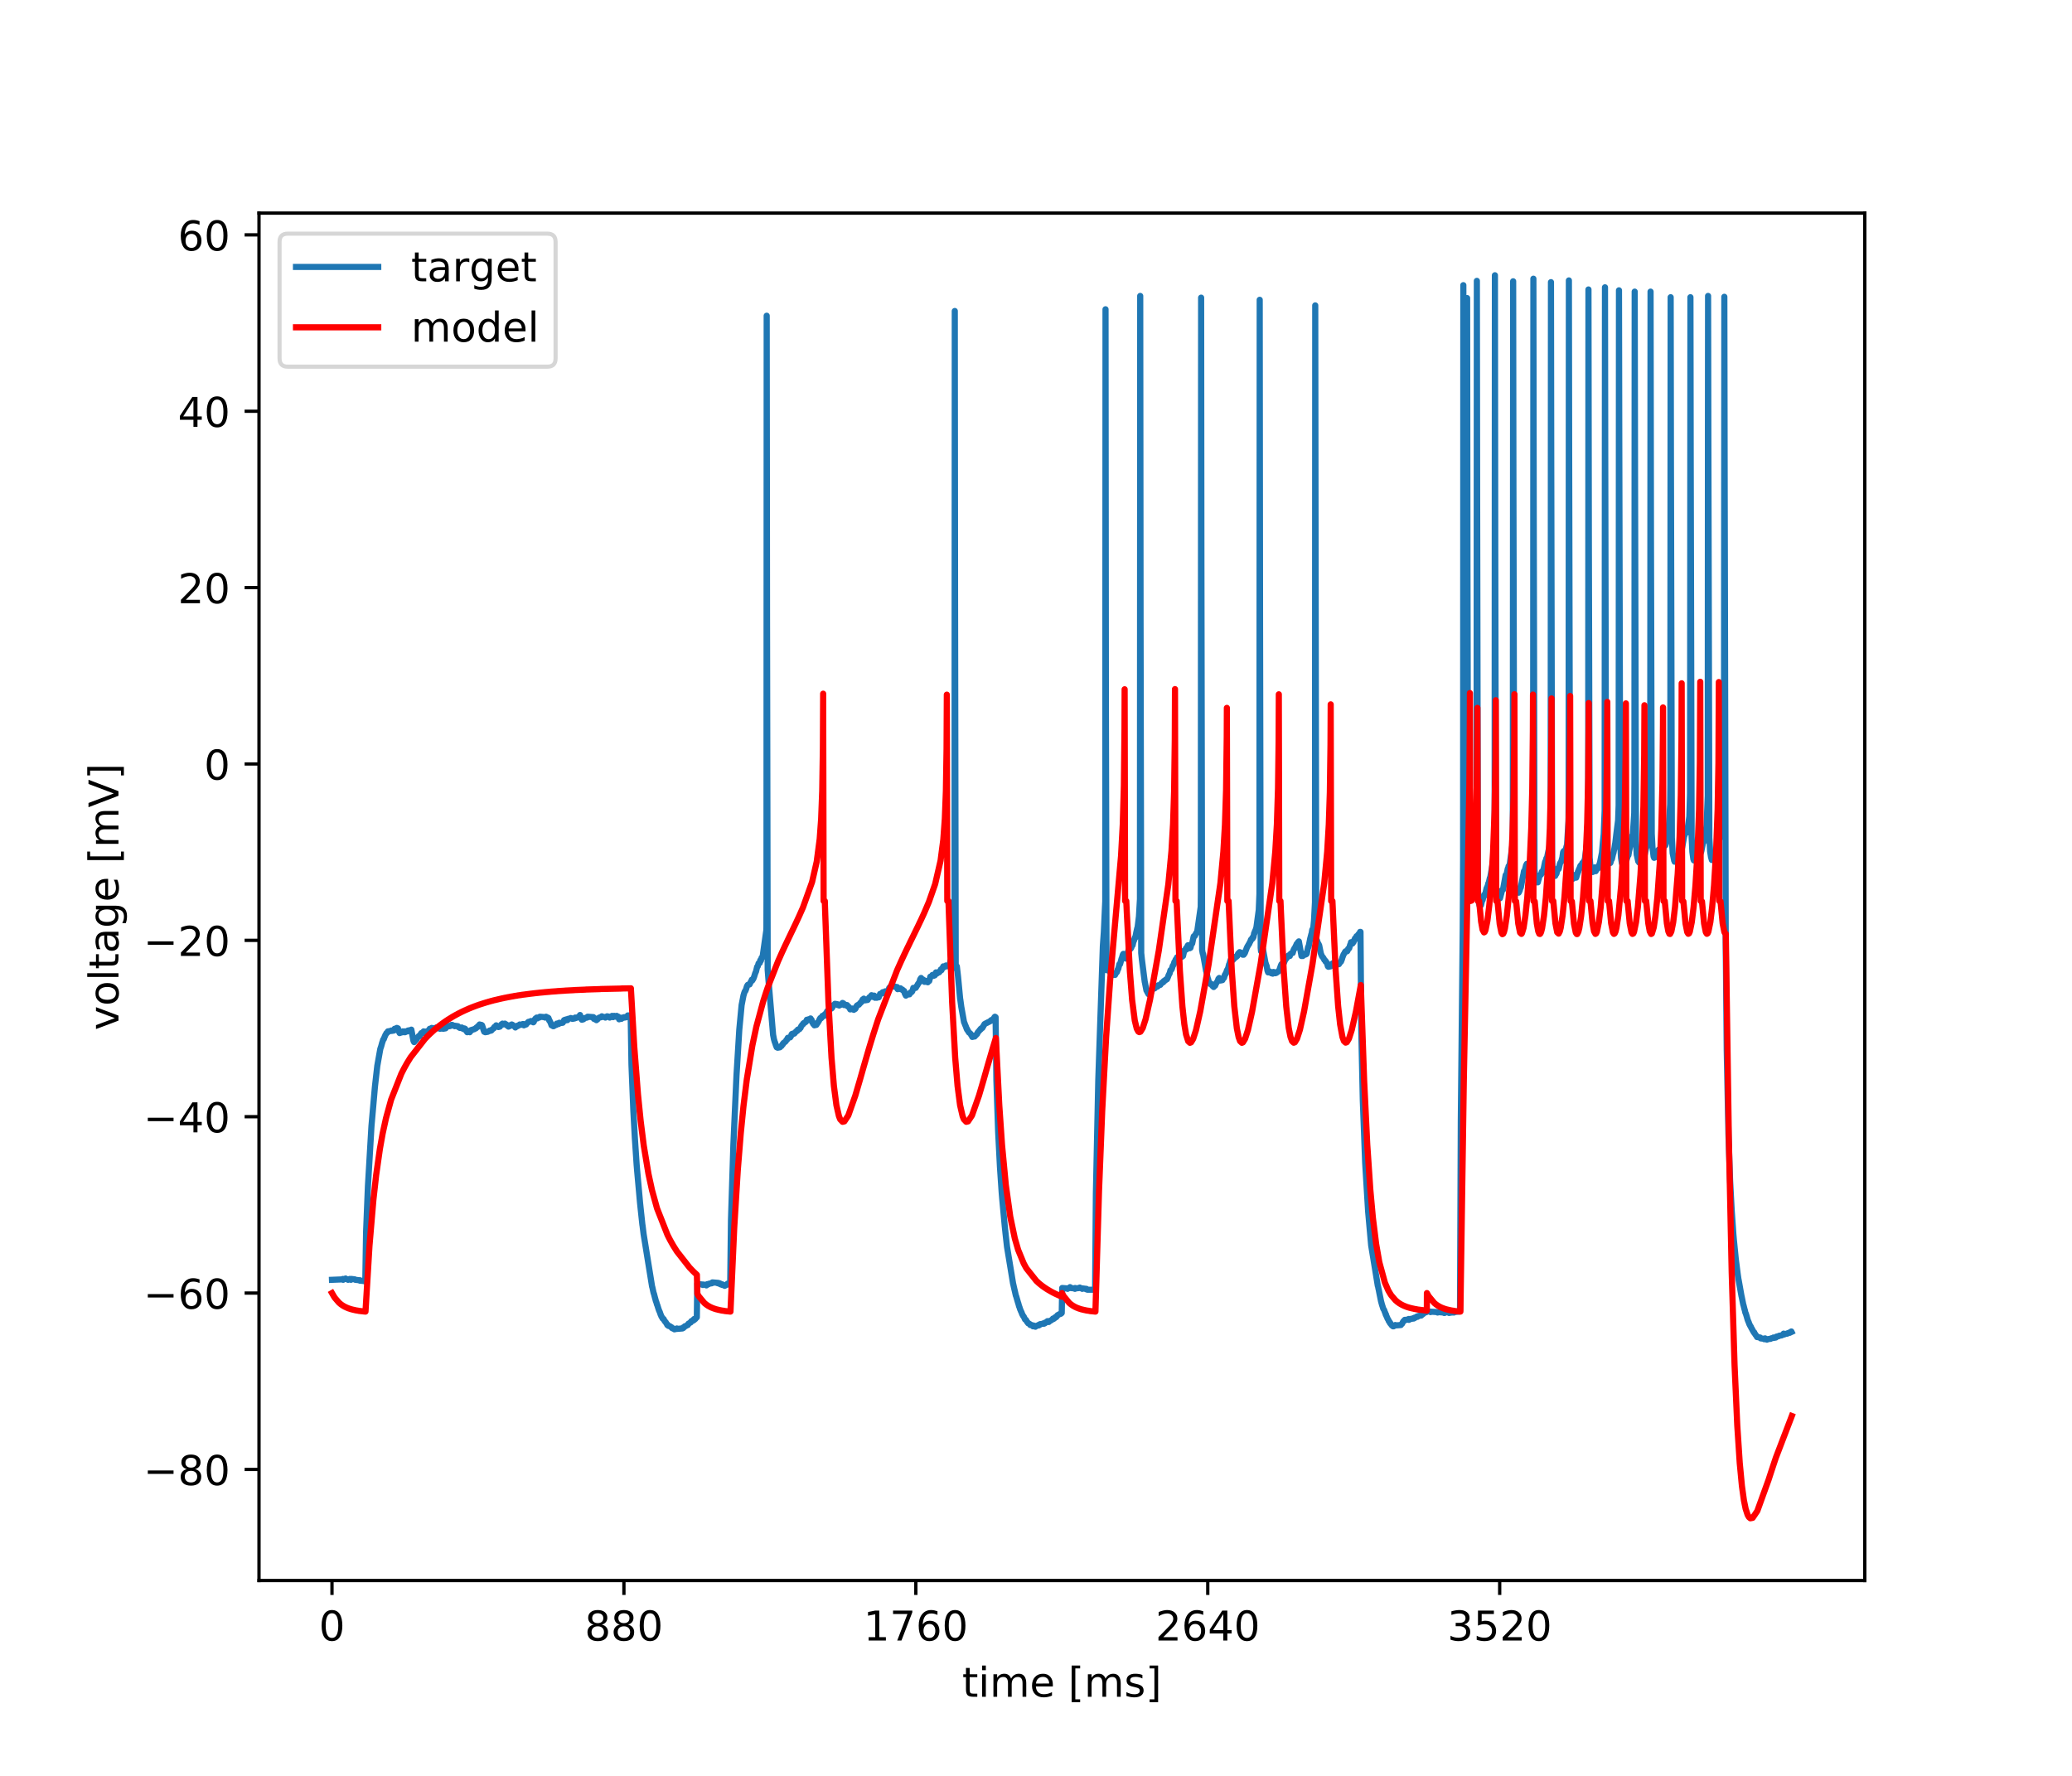 <?xml version="1.0" encoding="utf-8" standalone="no"?>
<!DOCTYPE svg PUBLIC "-//W3C//DTD SVG 1.1//EN"
  "http://www.w3.org/Graphics/SVG/1.1/DTD/svg11.dtd">
<!-- Created with matplotlib (https://matplotlib.org/) -->
<svg height="432pt" version="1.1" viewBox="0 0 504 432" width="504pt" xmlns="http://www.w3.org/2000/svg" xmlns:xlink="http://www.w3.org/1999/xlink">
 <defs>
  <style type="text/css">
*{stroke-linecap:butt;stroke-linejoin:round;}
  </style>
 </defs>
 <g id="figure_1">
  <g id="patch_1">
   <path d="M 0 432 
L 504 432 
L 504 0 
L 0 0 
z
" style="fill:#ffffff;"/>
  </g>
  <g id="axes_1">
   <g id="patch_2">
    <path d="M 63 384.48 
L 453.6 384.48 
L 453.6 51.84 
L 63 51.84 
z
" style="fill:#ffffff;"/>
   </g>
   <g id="matplotlib.axis_1">
    <g id="xtick_1">
     <g id="line2d_1">
      <defs>
       <path d="M 0 0 
L 0 3.5 
" id="m22d3f486f3" style="stroke:#000000;stroke-width:0.8;"/>
      </defs>
      <g>
       <use style="stroke:#000000;stroke-width:0.8;" x="80.755" xlink:href="#m22d3f486f3" y="384.48"/>
      </g>
     </g>
     <g id="text_1">
      <!-- 0 -->
      <defs>
       <path d="M 31.781 66.406 
Q 24.172 66.406 20.328 58.906 
Q 16.5 51.422 16.5 36.375 
Q 16.5 21.391 20.328 13.891 
Q 24.172 6.391 31.781 6.391 
Q 39.453 6.391 43.281 13.891 
Q 47.125 21.391 47.125 36.375 
Q 47.125 51.422 43.281 58.906 
Q 39.453 66.406 31.781 66.406 
z
M 31.781 74.219 
Q 44.047 74.219 50.516 64.516 
Q 56.984 54.828 56.984 36.375 
Q 56.984 17.969 50.516 8.266 
Q 44.047 -1.422 31.781 -1.422 
Q 19.531 -1.422 13.062 8.266 
Q 6.594 17.969 6.594 36.375 
Q 6.594 54.828 13.062 64.516 
Q 19.531 74.219 31.781 74.219 
z
" id="DejaVuSans-48"/>
      </defs>
      <g transform="translate(77.573 399.078)scale(0.1 -0.1)">
       <use xlink:href="#DejaVuSans-48"/>
      </g>
     </g>
    </g>
    <g id="xtick_2">
     <g id="line2d_2">
      <g>
       <use style="stroke:#000000;stroke-width:0.8;" x="151.763" xlink:href="#m22d3f486f3" y="384.48"/>
      </g>
     </g>
     <g id="text_2">
      <!-- 880 -->
      <defs>
       <path d="M 31.781 34.625 
Q 24.75 34.625 20.719 30.859 
Q 16.703 27.094 16.703 20.516 
Q 16.703 13.922 20.719 10.156 
Q 24.75 6.391 31.781 6.391 
Q 38.812 6.391 42.859 10.172 
Q 46.922 13.969 46.922 20.516 
Q 46.922 27.094 42.891 30.859 
Q 38.875 34.625 31.781 34.625 
z
M 21.922 38.812 
Q 15.578 40.375 12.031 44.719 
Q 8.5 49.078 8.5 55.328 
Q 8.5 64.062 14.719 69.141 
Q 20.953 74.219 31.781 74.219 
Q 42.672 74.219 48.875 69.141 
Q 55.078 64.062 55.078 55.328 
Q 55.078 49.078 51.531 44.719 
Q 48 40.375 41.703 38.812 
Q 48.828 37.156 52.797 32.312 
Q 56.781 27.484 56.781 20.516 
Q 56.781 9.906 50.312 4.234 
Q 43.844 -1.422 31.781 -1.422 
Q 19.734 -1.422 13.25 4.234 
Q 6.781 9.906 6.781 20.516 
Q 6.781 27.484 10.781 32.312 
Q 14.797 37.156 21.922 38.812 
z
M 18.312 54.391 
Q 18.312 48.734 21.844 45.562 
Q 25.391 42.391 31.781 42.391 
Q 38.141 42.391 41.719 45.562 
Q 45.312 48.734 45.312 54.391 
Q 45.312 60.062 41.719 63.234 
Q 38.141 66.406 31.781 66.406 
Q 25.391 66.406 21.844 63.234 
Q 18.312 60.062 18.312 54.391 
z
" id="DejaVuSans-56"/>
      </defs>
      <g transform="translate(142.219 399.078)scale(0.1 -0.1)">
       <use xlink:href="#DejaVuSans-56"/>
       <use x="63.623" xlink:href="#DejaVuSans-56"/>
       <use x="127.246" xlink:href="#DejaVuSans-48"/>
      </g>
     </g>
    </g>
    <g id="xtick_3">
     <g id="line2d_3">
      <g>
       <use style="stroke:#000000;stroke-width:0.8;" x="222.772" xlink:href="#m22d3f486f3" y="384.48"/>
      </g>
     </g>
     <g id="text_3">
      <!-- 1760 -->
      <defs>
       <path d="M 12.406 8.297 
L 28.516 8.297 
L 28.516 63.922 
L 10.984 60.406 
L 10.984 69.391 
L 28.422 72.906 
L 38.281 72.906 
L 38.281 8.297 
L 54.391 8.297 
L 54.391 0 
L 12.406 0 
z
" id="DejaVuSans-49"/>
       <path d="M 8.203 72.906 
L 55.078 72.906 
L 55.078 68.703 
L 28.609 0 
L 18.312 0 
L 43.219 64.594 
L 8.203 64.594 
z
" id="DejaVuSans-55"/>
       <path d="M 33.016 40.375 
Q 26.375 40.375 22.484 35.828 
Q 18.609 31.297 18.609 23.391 
Q 18.609 15.531 22.484 10.953 
Q 26.375 6.391 33.016 6.391 
Q 39.656 6.391 43.531 10.953 
Q 47.406 15.531 47.406 23.391 
Q 47.406 31.297 43.531 35.828 
Q 39.656 40.375 33.016 40.375 
z
M 52.594 71.297 
L 52.594 62.312 
Q 48.875 64.062 45.094 64.984 
Q 41.312 65.922 37.594 65.922 
Q 27.828 65.922 22.672 59.328 
Q 17.531 52.734 16.797 39.406 
Q 19.672 43.656 24.016 45.922 
Q 28.375 48.188 33.594 48.188 
Q 44.578 48.188 50.953 41.516 
Q 57.328 34.859 57.328 23.391 
Q 57.328 12.156 50.688 5.359 
Q 44.047 -1.422 33.016 -1.422 
Q 20.359 -1.422 13.672 8.266 
Q 6.984 17.969 6.984 36.375 
Q 6.984 53.656 15.188 63.938 
Q 23.391 74.219 37.203 74.219 
Q 40.922 74.219 44.703 73.484 
Q 48.484 72.75 52.594 71.297 
z
" id="DejaVuSans-54"/>
      </defs>
      <g transform="translate(210.047 399.078)scale(0.1 -0.1)">
       <use xlink:href="#DejaVuSans-49"/>
       <use x="63.623" xlink:href="#DejaVuSans-55"/>
       <use x="127.246" xlink:href="#DejaVuSans-54"/>
       <use x="190.869" xlink:href="#DejaVuSans-48"/>
      </g>
     </g>
    </g>
    <g id="xtick_4">
     <g id="line2d_4">
      <g>
       <use style="stroke:#000000;stroke-width:0.8;" x="293.78" xlink:href="#m22d3f486f3" y="384.48"/>
      </g>
     </g>
     <g id="text_4">
      <!-- 2640 -->
      <defs>
       <path d="M 19.188 8.297 
L 53.609 8.297 
L 53.609 0 
L 7.328 0 
L 7.328 8.297 
Q 12.938 14.109 22.625 23.891 
Q 32.328 33.688 34.812 36.531 
Q 39.547 41.844 41.422 45.531 
Q 43.312 49.219 43.312 52.781 
Q 43.312 58.594 39.234 62.25 
Q 35.156 65.922 28.609 65.922 
Q 23.969 65.922 18.812 64.312 
Q 13.672 62.703 7.812 59.422 
L 7.812 69.391 
Q 13.766 71.781 18.938 73 
Q 24.125 74.219 28.422 74.219 
Q 39.75 74.219 46.484 68.547 
Q 53.219 62.891 53.219 53.422 
Q 53.219 48.922 51.531 44.891 
Q 49.859 40.875 45.406 35.406 
Q 44.188 33.984 37.641 27.219 
Q 31.109 20.453 19.188 8.297 
z
" id="DejaVuSans-50"/>
       <path d="M 37.797 64.312 
L 12.891 25.391 
L 37.797 25.391 
z
M 35.203 72.906 
L 47.609 72.906 
L 47.609 25.391 
L 58.016 25.391 
L 58.016 17.188 
L 47.609 17.188 
L 47.609 0 
L 37.797 0 
L 37.797 17.188 
L 4.891 17.188 
L 4.891 26.703 
z
" id="DejaVuSans-52"/>
      </defs>
      <g transform="translate(281.055 399.078)scale(0.1 -0.1)">
       <use xlink:href="#DejaVuSans-50"/>
       <use x="63.623" xlink:href="#DejaVuSans-54"/>
       <use x="127.246" xlink:href="#DejaVuSans-52"/>
       <use x="190.869" xlink:href="#DejaVuSans-48"/>
      </g>
     </g>
    </g>
    <g id="xtick_5">
     <g id="line2d_5">
      <g>
       <use style="stroke:#000000;stroke-width:0.8;" x="364.789" xlink:href="#m22d3f486f3" y="384.48"/>
      </g>
     </g>
     <g id="text_5">
      <!-- 3520 -->
      <defs>
       <path d="M 40.578 39.312 
Q 47.656 37.797 51.625 33 
Q 55.609 28.219 55.609 21.188 
Q 55.609 10.406 48.188 4.484 
Q 40.766 -1.422 27.094 -1.422 
Q 22.516 -1.422 17.656 -0.516 
Q 12.797 0.391 7.625 2.203 
L 7.625 11.719 
Q 11.719 9.328 16.594 8.109 
Q 21.484 6.891 26.812 6.891 
Q 36.078 6.891 40.938 10.547 
Q 45.797 14.203 45.797 21.188 
Q 45.797 27.641 41.281 31.266 
Q 36.766 34.906 28.719 34.906 
L 20.219 34.906 
L 20.219 43.016 
L 29.109 43.016 
Q 36.375 43.016 40.234 45.922 
Q 44.094 48.828 44.094 54.297 
Q 44.094 59.906 40.109 62.906 
Q 36.141 65.922 28.719 65.922 
Q 24.656 65.922 20.016 65.031 
Q 15.375 64.156 9.812 62.312 
L 9.812 71.094 
Q 15.438 72.656 20.344 73.438 
Q 25.25 74.219 29.594 74.219 
Q 40.828 74.219 47.359 69.109 
Q 53.906 64.016 53.906 55.328 
Q 53.906 49.266 50.438 45.094 
Q 46.969 40.922 40.578 39.312 
z
" id="DejaVuSans-51"/>
       <path d="M 10.797 72.906 
L 49.516 72.906 
L 49.516 64.594 
L 19.828 64.594 
L 19.828 46.734 
Q 21.969 47.469 24.109 47.828 
Q 26.266 48.188 28.422 48.188 
Q 40.625 48.188 47.75 41.5 
Q 54.891 34.812 54.891 23.391 
Q 54.891 11.625 47.562 5.094 
Q 40.234 -1.422 26.906 -1.422 
Q 22.312 -1.422 17.547 -0.641 
Q 12.797 0.141 7.719 1.703 
L 7.719 11.625 
Q 12.109 9.234 16.797 8.062 
Q 21.484 6.891 26.703 6.891 
Q 35.156 6.891 40.078 11.328 
Q 45.016 15.766 45.016 23.391 
Q 45.016 31 40.078 35.438 
Q 35.156 39.891 26.703 39.891 
Q 22.75 39.891 18.812 39.016 
Q 14.891 38.141 10.797 36.281 
z
" id="DejaVuSans-53"/>
      </defs>
      <g transform="translate(352.064 399.078)scale(0.1 -0.1)">
       <use xlink:href="#DejaVuSans-51"/>
       <use x="63.623" xlink:href="#DejaVuSans-53"/>
       <use x="127.246" xlink:href="#DejaVuSans-50"/>
       <use x="190.869" xlink:href="#DejaVuSans-48"/>
      </g>
     </g>
    </g>
    <g id="text_6">
     <!-- time [ms] -->
     <defs>
      <path d="M 18.312 70.219 
L 18.312 54.688 
L 36.812 54.688 
L 36.812 47.703 
L 18.312 47.703 
L 18.312 18.016 
Q 18.312 11.328 20.141 9.422 
Q 21.969 7.516 27.594 7.516 
L 36.812 7.516 
L 36.812 0 
L 27.594 0 
Q 17.188 0 13.234 3.875 
Q 9.281 7.766 9.281 18.016 
L 9.281 47.703 
L 2.688 47.703 
L 2.688 54.688 
L 9.281 54.688 
L 9.281 70.219 
z
" id="DejaVuSans-116"/>
      <path d="M 9.422 54.688 
L 18.406 54.688 
L 18.406 0 
L 9.422 0 
z
M 9.422 75.984 
L 18.406 75.984 
L 18.406 64.594 
L 9.422 64.594 
z
" id="DejaVuSans-105"/>
      <path d="M 52 44.188 
Q 55.375 50.25 60.062 53.125 
Q 64.75 56 71.094 56 
Q 79.641 56 84.281 50.016 
Q 88.922 44.047 88.922 33.016 
L 88.922 0 
L 79.891 0 
L 79.891 32.719 
Q 79.891 40.578 77.094 44.375 
Q 74.312 48.188 68.609 48.188 
Q 61.625 48.188 57.562 43.547 
Q 53.516 38.922 53.516 30.906 
L 53.516 0 
L 44.484 0 
L 44.484 32.719 
Q 44.484 40.625 41.703 44.406 
Q 38.922 48.188 33.109 48.188 
Q 26.219 48.188 22.156 43.531 
Q 18.109 38.875 18.109 30.906 
L 18.109 0 
L 9.078 0 
L 9.078 54.688 
L 18.109 54.688 
L 18.109 46.188 
Q 21.188 51.219 25.484 53.609 
Q 29.781 56 35.688 56 
Q 41.656 56 45.828 52.969 
Q 50 49.953 52 44.188 
z
" id="DejaVuSans-109"/>
      <path d="M 56.203 29.594 
L 56.203 25.203 
L 14.891 25.203 
Q 15.484 15.922 20.484 11.062 
Q 25.484 6.203 34.422 6.203 
Q 39.594 6.203 44.453 7.469 
Q 49.312 8.734 54.109 11.281 
L 54.109 2.781 
Q 49.266 0.734 44.188 -0.344 
Q 39.109 -1.422 33.891 -1.422 
Q 20.797 -1.422 13.156 6.188 
Q 5.516 13.812 5.516 26.812 
Q 5.516 40.234 12.766 48.109 
Q 20.016 56 32.328 56 
Q 43.359 56 49.781 48.891 
Q 56.203 41.797 56.203 29.594 
z
M 47.219 32.234 
Q 47.125 39.594 43.094 43.984 
Q 39.062 48.391 32.422 48.391 
Q 24.906 48.391 20.391 44.141 
Q 15.875 39.891 15.188 32.172 
z
" id="DejaVuSans-101"/>
      <path id="DejaVuSans-32"/>
      <path d="M 8.594 75.984 
L 29.297 75.984 
L 29.297 69 
L 17.578 69 
L 17.578 -6.203 
L 29.297 -6.203 
L 29.297 -13.188 
L 8.594 -13.188 
z
" id="DejaVuSans-91"/>
      <path d="M 44.281 53.078 
L 44.281 44.578 
Q 40.484 46.531 36.375 47.5 
Q 32.281 48.484 27.875 48.484 
Q 21.188 48.484 17.844 46.438 
Q 14.5 44.391 14.5 40.281 
Q 14.5 37.156 16.891 35.375 
Q 19.281 33.594 26.516 31.984 
L 29.594 31.297 
Q 39.156 29.25 43.188 25.516 
Q 47.219 21.781 47.219 15.094 
Q 47.219 7.469 41.188 3.016 
Q 35.156 -1.422 24.609 -1.422 
Q 20.219 -1.422 15.453 -0.562 
Q 10.688 0.297 5.422 2 
L 5.422 11.281 
Q 10.406 8.688 15.234 7.391 
Q 20.062 6.109 24.812 6.109 
Q 31.156 6.109 34.562 8.281 
Q 37.984 10.453 37.984 14.406 
Q 37.984 18.062 35.516 20.016 
Q 33.062 21.969 24.703 23.781 
L 21.578 24.516 
Q 13.234 26.266 9.516 29.906 
Q 5.812 33.547 5.812 39.891 
Q 5.812 47.609 11.281 51.797 
Q 16.75 56 26.812 56 
Q 31.781 56 36.172 55.266 
Q 40.578 54.547 44.281 53.078 
z
" id="DejaVuSans-115"/>
      <path d="M 30.422 75.984 
L 30.422 -13.188 
L 9.719 -13.188 
L 9.719 -6.203 
L 21.391 -6.203 
L 21.391 69 
L 9.719 69 
L 9.719 75.984 
z
" id="DejaVuSans-93"/>
     </defs>
     <g transform="translate(234.038 412.757)scale(0.1 -0.1)">
      <use xlink:href="#DejaVuSans-116"/>
      <use x="39.209" xlink:href="#DejaVuSans-105"/>
      <use x="66.992" xlink:href="#DejaVuSans-109"/>
      <use x="164.404" xlink:href="#DejaVuSans-101"/>
      <use x="225.928" xlink:href="#DejaVuSans-32"/>
      <use x="257.715" xlink:href="#DejaVuSans-91"/>
      <use x="296.729" xlink:href="#DejaVuSans-109"/>
      <use x="394.141" xlink:href="#DejaVuSans-115"/>
      <use x="446.24" xlink:href="#DejaVuSans-93"/>
     </g>
    </g>
   </g>
   <g id="matplotlib.axis_2">
    <g id="ytick_1">
     <g id="line2d_6">
      <defs>
       <path d="M 0 0 
L -3.5 0 
" id="mea141ccecf" style="stroke:#000000;stroke-width:0.8;"/>
      </defs>
      <g>
       <use style="stroke:#000000;stroke-width:0.8;" x="63" xlink:href="#mea141ccecf" y="357.454"/>
      </g>
     </g>
     <g id="text_7">
      <!-- −80 -->
      <defs>
       <path d="M 10.594 35.5 
L 73.188 35.5 
L 73.188 27.203 
L 10.594 27.203 
z
" id="DejaVuSans-8722"/>
      </defs>
      <g transform="translate(34.895 361.254)scale(0.1 -0.1)">
       <use xlink:href="#DejaVuSans-8722"/>
       <use x="83.789" xlink:href="#DejaVuSans-56"/>
       <use x="147.412" xlink:href="#DejaVuSans-48"/>
      </g>
     </g>
    </g>
    <g id="ytick_2">
     <g id="line2d_7">
      <g>
       <use style="stroke:#000000;stroke-width:0.8;" x="63" xlink:href="#mea141ccecf" y="314.552"/>
      </g>
     </g>
     <g id="text_8">
      <!-- −60 -->
      <g transform="translate(34.895 318.351)scale(0.1 -0.1)">
       <use xlink:href="#DejaVuSans-8722"/>
       <use x="83.789" xlink:href="#DejaVuSans-54"/>
       <use x="147.412" xlink:href="#DejaVuSans-48"/>
      </g>
     </g>
    </g>
    <g id="ytick_3">
     <g id="line2d_8">
      <g>
       <use style="stroke:#000000;stroke-width:0.8;" x="63" xlink:href="#mea141ccecf" y="271.649"/>
      </g>
     </g>
     <g id="text_9">
      <!-- −40 -->
      <g transform="translate(34.895 275.448)scale(0.1 -0.1)">
       <use xlink:href="#DejaVuSans-8722"/>
       <use x="83.789" xlink:href="#DejaVuSans-52"/>
       <use x="147.412" xlink:href="#DejaVuSans-48"/>
      </g>
     </g>
    </g>
    <g id="ytick_4">
     <g id="line2d_9">
      <g>
       <use style="stroke:#000000;stroke-width:0.8;" x="63" xlink:href="#mea141ccecf" y="228.746"/>
      </g>
     </g>
     <g id="text_10">
      <!-- −20 -->
      <g transform="translate(34.895 232.545)scale(0.1 -0.1)">
       <use xlink:href="#DejaVuSans-8722"/>
       <use x="83.789" xlink:href="#DejaVuSans-50"/>
       <use x="147.412" xlink:href="#DejaVuSans-48"/>
      </g>
     </g>
    </g>
    <g id="ytick_5">
     <g id="line2d_10">
      <g>
       <use style="stroke:#000000;stroke-width:0.8;" x="63" xlink:href="#mea141ccecf" y="185.843"/>
      </g>
     </g>
     <g id="text_11">
      <!-- 0 -->
      <g transform="translate(49.638 189.643)scale(0.1 -0.1)">
       <use xlink:href="#DejaVuSans-48"/>
      </g>
     </g>
    </g>
    <g id="ytick_6">
     <g id="line2d_11">
      <g>
       <use style="stroke:#000000;stroke-width:0.8;" x="63" xlink:href="#mea141ccecf" y="142.941"/>
      </g>
     </g>
     <g id="text_12">
      <!-- 20 -->
      <g transform="translate(43.275 146.74)scale(0.1 -0.1)">
       <use xlink:href="#DejaVuSans-50"/>
       <use x="63.623" xlink:href="#DejaVuSans-48"/>
      </g>
     </g>
    </g>
    <g id="ytick_7">
     <g id="line2d_12">
      <g>
       <use style="stroke:#000000;stroke-width:0.8;" x="63" xlink:href="#mea141ccecf" y="100.038"/>
      </g>
     </g>
     <g id="text_13">
      <!-- 40 -->
      <g transform="translate(43.275 103.837)scale(0.1 -0.1)">
       <use xlink:href="#DejaVuSans-52"/>
       <use x="63.623" xlink:href="#DejaVuSans-48"/>
      </g>
     </g>
    </g>
    <g id="ytick_8">
     <g id="line2d_13">
      <g>
       <use style="stroke:#000000;stroke-width:0.8;" x="63" xlink:href="#mea141ccecf" y="57.135"/>
      </g>
     </g>
     <g id="text_14">
      <!-- 60 -->
      <g transform="translate(43.275 60.934)scale(0.1 -0.1)">
       <use xlink:href="#DejaVuSans-54"/>
       <use x="63.623" xlink:href="#DejaVuSans-48"/>
      </g>
     </g>
    </g>
    <g id="text_15">
     <!-- voltage [mV] -->
     <defs>
      <path d="M 2.984 54.688 
L 12.5 54.688 
L 29.594 8.797 
L 46.688 54.688 
L 56.203 54.688 
L 35.688 0 
L 23.484 0 
z
" id="DejaVuSans-118"/>
      <path d="M 30.609 48.391 
Q 23.391 48.391 19.188 42.75 
Q 14.984 37.109 14.984 27.297 
Q 14.984 17.484 19.156 11.844 
Q 23.344 6.203 30.609 6.203 
Q 37.797 6.203 41.984 11.859 
Q 46.188 17.531 46.188 27.297 
Q 46.188 37.016 41.984 42.703 
Q 37.797 48.391 30.609 48.391 
z
M 30.609 56 
Q 42.328 56 49.016 48.375 
Q 55.719 40.766 55.719 27.297 
Q 55.719 13.875 49.016 6.219 
Q 42.328 -1.422 30.609 -1.422 
Q 18.844 -1.422 12.172 6.219 
Q 5.516 13.875 5.516 27.297 
Q 5.516 40.766 12.172 48.375 
Q 18.844 56 30.609 56 
z
" id="DejaVuSans-111"/>
      <path d="M 9.422 75.984 
L 18.406 75.984 
L 18.406 0 
L 9.422 0 
z
" id="DejaVuSans-108"/>
      <path d="M 34.281 27.484 
Q 23.391 27.484 19.188 25 
Q 14.984 22.516 14.984 16.5 
Q 14.984 11.719 18.141 8.906 
Q 21.297 6.109 26.703 6.109 
Q 34.188 6.109 38.703 11.406 
Q 43.219 16.703 43.219 25.484 
L 43.219 27.484 
z
M 52.203 31.203 
L 52.203 0 
L 43.219 0 
L 43.219 8.297 
Q 40.141 3.328 35.547 0.953 
Q 30.953 -1.422 24.312 -1.422 
Q 15.922 -1.422 10.953 3.297 
Q 6 8.016 6 15.922 
Q 6 25.141 12.172 29.828 
Q 18.359 34.516 30.609 34.516 
L 43.219 34.516 
L 43.219 35.406 
Q 43.219 41.609 39.141 45 
Q 35.062 48.391 27.688 48.391 
Q 23 48.391 18.547 47.266 
Q 14.109 46.141 10.016 43.891 
L 10.016 52.203 
Q 14.938 54.109 19.578 55.047 
Q 24.219 56 28.609 56 
Q 40.484 56 46.344 49.844 
Q 52.203 43.703 52.203 31.203 
z
" id="DejaVuSans-97"/>
      <path d="M 45.406 27.984 
Q 45.406 37.75 41.375 43.109 
Q 37.359 48.484 30.078 48.484 
Q 22.859 48.484 18.828 43.109 
Q 14.797 37.75 14.797 27.984 
Q 14.797 18.266 18.828 12.891 
Q 22.859 7.516 30.078 7.516 
Q 37.359 7.516 41.375 12.891 
Q 45.406 18.266 45.406 27.984 
z
M 54.391 6.781 
Q 54.391 -7.172 48.188 -13.984 
Q 42 -20.797 29.203 -20.797 
Q 24.469 -20.797 20.266 -20.094 
Q 16.062 -19.391 12.109 -17.922 
L 12.109 -9.188 
Q 16.062 -11.328 19.922 -12.344 
Q 23.781 -13.375 27.781 -13.375 
Q 36.625 -13.375 41.016 -8.766 
Q 45.406 -4.156 45.406 5.172 
L 45.406 9.625 
Q 42.625 4.781 38.281 2.391 
Q 33.938 0 27.875 0 
Q 17.828 0 11.672 7.656 
Q 5.516 15.328 5.516 27.984 
Q 5.516 40.672 11.672 48.328 
Q 17.828 56 27.875 56 
Q 33.938 56 38.281 53.609 
Q 42.625 51.219 45.406 46.391 
L 45.406 54.688 
L 54.391 54.688 
z
" id="DejaVuSans-103"/>
      <path d="M 28.609 0 
L 0.781 72.906 
L 11.078 72.906 
L 34.188 11.531 
L 57.328 72.906 
L 67.578 72.906 
L 39.797 0 
z
" id="DejaVuSans-86"/>
     </defs>
     <g transform="translate(28.816 250.624)rotate(-90)scale(0.1 -0.1)">
      <use xlink:href="#DejaVuSans-118"/>
      <use x="59.18" xlink:href="#DejaVuSans-111"/>
      <use x="120.361" xlink:href="#DejaVuSans-108"/>
      <use x="148.145" xlink:href="#DejaVuSans-116"/>
      <use x="187.354" xlink:href="#DejaVuSans-97"/>
      <use x="248.633" xlink:href="#DejaVuSans-103"/>
      <use x="312.109" xlink:href="#DejaVuSans-101"/>
      <use x="373.633" xlink:href="#DejaVuSans-32"/>
      <use x="405.42" xlink:href="#DejaVuSans-91"/>
      <use x="444.434" xlink:href="#DejaVuSans-109"/>
      <use x="541.846" xlink:href="#DejaVuSans-86"/>
      <use x="610.254" xlink:href="#DejaVuSans-93"/>
     </g>
    </g>
   </g>
   <g id="line2d_14">
    <path clip-path="url(#p635f271c41)" d="M 80.755 311.326 
L 83.385 311.221 
L 83.417 311.116 
L 83.466 311.326 
L 83.482 311.221 
L 83.966 311.116 
L 84.063 311.011 
L 84.176 311.116 
L 84.547 311.221 
L 84.66 311.326 
L 84.967 311.221 
L 85.08 311.116 
L 85.338 311.221 
L 85.354 311.326 
L 85.402 311.116 
L 85.419 311.116 
L 86.322 311.221 
L 86.435 311.326 
L 87.42 311.43 
L 87.533 311.535 
L 87.581 311.43 
L 87.629 311.535 
L 88.695 311.64 
L 88.808 311.745 
L 88.856 311.64 
L 89.05 299.699 
L 89.502 288.492 
L 90.357 273.932 
L 91.196 264.401 
L 91.454 262.096 
L 91.777 259.268 
L 92.503 255.183 
L 92.536 255.079 
L 92.713 254.555 
L 92.745 254.45 
L 92.971 253.612 
L 93.02 253.507 
L 93.213 252.879 
L 93.359 252.774 
L 93.536 252.251 
L 93.601 252.146 
L 93.762 251.727 
L 93.859 251.622 
L 94.004 251.308 
L 94.214 251.203 
L 94.359 250.889 
L 95.134 250.784 
L 95.182 250.679 
L 95.231 250.784 
L 95.844 250.679 
L 95.989 250.26 
L 96.054 250.365 
L 96.086 250.26 
L 96.393 250.156 
L 96.506 250.051 
L 96.796 250.156 
L 97.006 250.889 
L 97.07 250.994 
L 97.216 251.308 
L 97.393 251.203 
L 97.425 251.098 
L 97.49 251.203 
L 97.845 251.098 
L 97.974 250.889 
L 98.265 250.994 
L 98.297 251.098 
L 98.345 250.994 
L 98.458 250.889 
L 98.507 250.994 
L 98.539 251.098 
L 98.571 250.889 
L 98.603 250.994 
L 99.12 250.889 
L 99.249 250.679 
L 99.959 250.575 
L 100.056 250.47 
L 100.572 253.193 
L 100.621 253.298 
L 100.734 253.507 
L 100.863 253.298 
L 101.024 253.193 
L 101.153 252.984 
L 101.299 252.879 
L 101.444 252.565 
L 101.557 252.46 
L 101.686 252.251 
L 101.831 252.146 
L 101.847 252.041 
L 101.928 252.146 
L 102.106 252.041 
L 102.267 251.622 
L 102.364 251.517 
L 102.493 251.308 
L 102.993 251.203 
L 103.058 250.889 
L 103.106 250.994 
L 103.251 251.308 
L 103.38 251.098 
L 103.687 250.994 
L 103.784 250.889 
L 103.881 250.994 
L 103.994 250.889 
L 104.091 250.784 
L 104.187 250.679 
L 104.3 250.784 
L 104.381 250.679 
L 104.526 250.26 
L 104.575 250.365 
L 104.623 250.26 
L 104.897 250.156 
L 105.01 250.051 
L 105.236 250.156 
L 105.317 250.26 
L 105.333 250.156 
L 106.108 250.051 
L 106.124 249.946 
L 106.172 250.156 
L 106.205 250.051 
L 106.882 250.156 
L 106.995 250.26 
L 107.705 250.156 
L 107.738 250.051 
L 107.786 250.26 
L 108.383 250.156 
L 108.512 249.946 
L 108.577 249.841 
L 108.69 249.737 
L 109.255 249.632 
L 109.335 249.527 
L 109.352 249.632 
L 109.691 249.527 
L 109.82 249.318 
L 109.916 249.422 
L 110.013 249.318 
L 110.126 249.422 
L 110.53 249.527 
L 110.61 249.632 
L 110.627 249.527 
L 111.369 249.632 
L 111.498 249.841 
L 111.837 249.946 
L 111.853 250.051 
L 111.934 249.946 
L 112.256 250.051 
L 112.321 249.946 
L 112.369 250.156 
L 112.821 250.26 
L 112.837 250.365 
L 112.87 250.156 
L 112.902 250.156 
L 113.144 250.26 
L 113.289 250.575 
L 113.37 250.679 
L 113.499 250.889 
L 113.596 250.994 
L 113.644 251.098 
L 113.693 250.994 
L 113.79 250.889 
L 113.87 250.784 
L 113.886 250.889 
L 114.161 250.994 
L 114.258 251.098 
L 114.387 250.784 
L 114.419 250.889 
L 114.484 250.784 
L 114.58 250.575 
L 114.597 250.679 
L 114.806 250.575 
L 114.919 250.47 
L 115.355 250.365 
L 115.468 250.26 
L 115.759 250.156 
L 115.888 249.946 
L 116.162 249.841 
L 116.259 249.632 
L 116.275 249.737 
L 116.356 249.632 
L 116.469 249.527 
L 116.533 249.422 
L 116.662 249.213 
L 117.017 249.318 
L 117.033 249.422 
L 117.114 249.318 
L 117.259 249.422 
L 117.437 249.946 
L 117.469 250.051 
L 117.663 250.679 
L 117.711 250.784 
L 117.792 250.994 
L 117.824 250.889 
L 117.921 250.994 
L 118.034 251.098 
L 118.647 250.994 
L 118.76 250.889 
L 119.051 250.784 
L 119.131 250.679 
L 119.148 250.784 
L 119.519 250.679 
L 119.648 250.47 
L 119.809 250.365 
L 119.922 250.26 
L 120.1 250.156 
L 120.245 249.841 
L 120.439 249.737 
L 120.552 249.632 
L 120.665 249.527 
L 120.697 249.422 
L 120.745 249.632 
L 121.116 249.737 
L 121.229 249.841 
L 121.601 249.737 
L 121.73 249.527 
L 121.81 249.422 
L 121.939 249.213 
L 122.117 249.108 
L 122.214 249.003 
L 122.343 249.213 
L 122.779 249.108 
L 122.811 249.003 
L 122.875 249.108 
L 122.924 249.213 
L 122.972 249.108 
L 123.134 249.213 
L 123.263 249.422 
L 123.553 249.527 
L 123.682 249.737 
L 123.828 249.422 
L 123.924 249.527 
L 123.941 249.632 
L 124.005 249.422 
L 124.36 249.318 
L 124.473 249.213 
L 124.683 249.318 
L 124.812 249.527 
L 125.216 249.632 
L 125.329 249.841 
L 125.361 249.946 
L 125.441 249.737 
L 125.764 249.632 
L 125.78 249.527 
L 125.861 249.632 
L 126.039 249.527 
L 126.152 249.422 
L 126.329 249.318 
L 126.426 249.213 
L 126.539 249.318 
L 127.136 249.213 
L 127.152 249.108 
L 127.233 249.213 
L 127.249 249.318 
L 127.297 249.108 
L 127.314 249.108 
L 127.394 249.213 
L 127.443 249.422 
L 127.507 249.318 
L 127.523 249.213 
L 127.604 249.318 
L 127.975 249.213 
L 128.104 249.003 
L 128.217 248.899 
L 128.33 248.794 
L 128.411 248.689 
L 128.524 248.585 
L 129.089 248.48 
L 129.137 248.375 
L 129.186 248.48 
L 129.605 248.585 
L 129.718 248.689 
L 129.831 248.585 
L 130.009 248.061 
L 130.138 247.956 
L 130.267 247.747 
L 130.525 247.642 
L 130.541 247.537 
L 130.59 247.747 
L 130.622 247.642 
L 130.67 247.747 
L 130.719 247.642 
L 131.074 247.537 
L 131.138 247.432 
L 131.171 247.537 
L 131.203 247.432 
L 131.316 247.328 
L 132.478 247.432 
L 132.591 247.537 
L 132.768 247.432 
L 132.817 247.328 
L 132.865 247.432 
L 133.269 247.537 
L 133.382 247.642 
L 133.414 247.642 
L 133.559 248.166 
L 133.591 248.061 
L 133.607 248.27 
L 133.624 248.27 
L 133.737 248.375 
L 133.785 248.48 
L 133.93 248.794 
L 133.979 248.899 
L 134.156 249.422 
L 134.269 249.318 
L 134.431 249.422 
L 134.56 249.632 
L 134.624 249.527 
L 134.656 249.632 
L 134.818 249.527 
L 134.931 249.422 
L 135.302 249.318 
L 135.415 249.003 
L 135.431 249.108 
L 135.818 249.003 
L 135.835 248.899 
L 135.867 249.108 
L 135.915 249.003 
L 136.044 248.899 
L 136.06 248.794 
L 136.141 248.899 
L 136.884 248.794 
L 137.029 248.48 
L 137.158 248.375 
L 137.206 248.166 
L 137.255 248.375 
L 137.368 248.27 
L 137.432 248.061 
L 137.465 248.27 
L 137.69 248.166 
L 137.82 247.956 
L 137.916 248.061 
L 138.013 248.166 
L 138.158 247.851 
L 138.707 247.747 
L 138.82 247.642 
L 139.127 247.747 
L 139.24 247.851 
L 139.772 247.747 
L 139.901 247.537 
L 139.998 247.642 
L 140.095 247.537 
L 140.111 247.642 
L 140.192 247.537 
L 140.757 247.432 
L 140.886 247.223 
L 140.967 247.118 
L 141.096 246.909 
L 141.322 247.747 
L 141.402 247.851 
L 141.531 248.061 
L 141.903 247.956 
L 142.016 247.851 
L 142.145 247.747 
L 142.258 247.642 
L 142.806 247.537 
L 142.935 247.328 
L 144.339 247.432 
L 144.469 247.851 
L 144.485 247.747 
L 144.582 247.642 
L 144.727 247.956 
L 145.05 248.061 
L 145.082 248.166 
L 145.146 248.061 
L 145.34 247.956 
L 145.469 247.747 
L 145.647 247.642 
L 145.76 247.537 
L 146.308 247.432 
L 146.389 247.223 
L 146.421 247.328 
L 147.244 247.432 
L 147.26 247.537 
L 147.341 247.432 
L 147.551 247.328 
L 147.664 247.223 
L 148.18 247.328 
L 148.309 247.537 
L 148.374 247.432 
L 148.487 247.328 
L 148.874 247.223 
L 148.89 247.118 
L 148.971 247.223 
L 149.1 247.328 
L 149.116 247.432 
L 149.165 247.223 
L 149.197 247.328 
L 149.294 247.223 
L 149.407 247.118 
L 149.697 247.223 
L 149.81 247.328 
L 149.972 247.328 
L 150.004 247.118 
L 150.085 247.223 
L 150.407 247.328 
L 150.601 247.956 
L 150.746 247.642 
L 151.085 247.747 
L 151.15 247.851 
L 151.182 247.747 
L 151.36 247.642 
L 151.376 247.537 
L 151.456 247.642 
L 151.811 247.537 
L 151.844 247.432 
L 151.908 247.537 
L 152.425 247.432 
L 152.554 247.223 
L 152.651 247.118 
L 152.715 247.013 
L 152.747 247.118 
L 152.764 247.223 
L 152.812 247.013 
L 152.828 247.013 
L 153.409 247.013 
L 153.603 258.954 
L 154.055 270.057 
L 154.426 276.865 
L 154.862 283.359 
L 154.975 284.721 
L 155.685 292.577 
L 155.894 294.567 
L 156.266 298.023 
L 156.282 298.023 
L 156.556 300.223 
L 158.622 313.002 
L 158.67 313.106 
L 158.993 314.573 
L 159.058 314.677 
L 159.3 315.62 
L 159.332 315.725 
L 159.558 316.563 
L 159.622 316.668 
L 159.832 317.401 
L 159.897 317.505 
L 160.09 318.134 
L 160.123 318.239 
L 160.3 318.762 
L 160.349 318.867 
L 160.494 319.181 
L 160.526 319.286 
L 160.704 319.81 
L 160.768 319.915 
L 160.93 320.334 
L 161.043 320.438 
L 161.188 320.753 
L 161.414 320.857 
L 161.559 321.171 
L 161.64 321.276 
L 161.769 321.486 
L 161.898 321.59 
L 162.027 321.8 
L 162.092 321.905 
L 162.221 322.114 
L 162.285 322.219 
L 162.317 322.324 
L 162.382 322.219 
L 162.463 322.324 
L 162.592 322.533 
L 162.995 322.638 
L 163.108 322.743 
L 163.318 322.847 
L 163.431 323.057 
L 163.463 322.952 
L 163.528 323.057 
L 163.641 323.162 
L 163.931 323.266 
L 164.044 323.371 
L 164.545 323.266 
L 164.625 323.162 
L 164.641 323.266 
L 165.997 323.162 
L 166.126 322.952 
L 166.207 323.057 
L 166.223 322.952 
L 166.433 322.847 
L 166.562 322.638 
L 166.901 322.533 
L 167.014 322.428 
L 167.304 322.324 
L 167.449 322.009 
L 167.659 321.905 
L 167.772 321.8 
L 168.014 321.695 
L 168.16 321.381 
L 168.45 321.276 
L 168.563 321.171 
L 168.579 321.276 
L 168.628 321.067 
L 168.644 321.171 
L 168.757 321.067 
L 168.837 320.962 
L 168.853 320.857 
L 168.886 321.067 
L 168.934 320.962 
L 169.128 320.857 
L 169.257 320.648 
L 169.418 320.543 
L 169.499 320.438 
L 169.612 312.268 
L 169.709 312.373 
L 169.725 312.478 
L 169.806 312.373 
L 170.951 312.478 
L 170.968 312.583 
L 171.048 312.478 
L 171.791 312.583 
L 171.823 312.687 
L 171.887 312.583 
L 171.952 312.478 
L 172.049 312.373 
L 172.162 312.478 
L 172.388 312.373 
L 172.501 312.268 
L 173.162 312.164 
L 173.292 311.954 
L 174.518 312.059 
L 174.583 312.164 
L 174.615 312.059 
L 175.018 312.164 
L 175.147 312.373 
L 175.26 312.268 
L 175.39 312.373 
L 175.406 312.478 
L 175.486 312.373 
L 175.615 312.478 
L 175.712 312.583 
L 175.825 312.478 
L 175.938 312.583 
L 176.164 312.687 
L 176.277 312.792 
L 176.39 312.687 
L 176.664 312.583 
L 176.777 312.478 
L 176.939 312.373 
L 176.971 312.268 
L 177.019 312.478 
L 177.036 312.373 
L 177.617 312.373 
L 177.81 296.766 
L 178.391 278.436 
L 179.15 261.573 
L 179.828 250.47 
L 180.392 244.5 
L 180.86 242.09 
L 180.877 242.09 
L 181.022 241.567 
L 181.183 241.148 
L 181.312 241.043 
L 181.474 240.624 
L 181.506 240.519 
L 181.7 239.891 
L 181.764 239.786 
L 181.893 239.577 
L 182.329 239.472 
L 182.474 239.158 
L 182.506 239.053 
L 182.636 238.843 
L 182.716 238.739 
L 182.878 238.32 
L 182.926 238.424 
L 182.975 238.529 
L 183.023 238.424 
L 183.104 238.32 
L 183.233 238.11 
L 183.281 238.005 
L 183.443 237.586 
L 183.475 237.482 
L 183.668 236.853 
L 183.701 236.749 
L 183.846 236.434 
L 183.894 236.33 
L 184.169 235.177 
L 184.314 235.073 
L 184.524 234.339 
L 184.814 234.235 
L 184.927 233.606 
L 184.976 233.816 
L 185.072 233.711 
L 185.25 232.978 
L 185.266 233.083 
L 185.347 232.978 
L 185.492 232.664 
L 185.524 232.559 
L 186.412 226.274 
L 186.428 225.646 
L 186.444 219.152 
L 186.493 76.806 
L 186.573 151.278 
L 186.735 235.911 
L 186.945 238.634 
L 188.058 251.832 
L 188.074 251.832 
L 188.252 252.774 
L 188.462 253.507 
L 188.526 253.612 
L 188.72 254.241 
L 188.768 254.345 
L 188.93 254.764 
L 189.026 254.66 
L 189.155 254.869 
L 189.72 254.764 
L 189.849 254.555 
L 190.091 254.45 
L 190.221 254.241 
L 190.285 254.136 
L 190.414 253.926 
L 190.43 254.031 
L 190.495 253.822 
L 190.592 253.717 
L 190.705 253.612 
L 190.898 253.507 
L 191.011 253.403 
L 191.14 253.298 
L 191.286 252.984 
L 191.463 252.879 
L 191.625 252.46 
L 192.206 252.355 
L 192.335 252.146 
L 192.415 252.041 
L 192.545 251.622 
L 192.561 251.727 
L 192.609 251.622 
L 192.625 251.517 
L 192.706 251.622 
L 192.835 251.517 
L 192.9 251.413 
L 192.932 251.517 
L 193.238 251.413 
L 193.368 251.203 
L 193.513 251.098 
L 193.642 250.889 
L 193.916 250.784 
L 194.062 250.47 
L 194.449 250.365 
L 194.578 250.156 
L 194.723 250.051 
L 194.885 249.632 
L 194.981 249.527 
L 195.111 249.318 
L 195.272 249.213 
L 195.353 249.003 
L 195.385 249.108 
L 195.466 249.003 
L 195.595 248.794 
L 195.885 248.689 
L 195.998 248.585 
L 196.095 248.48 
L 196.256 248.061 
L 196.353 248.166 
L 196.45 248.061 
L 196.547 248.166 
L 196.676 247.956 
L 197.144 247.851 
L 197.16 247.747 
L 197.225 247.956 
L 197.402 248.061 
L 197.58 248.689 
L 197.628 248.585 
L 197.66 248.794 
L 197.725 248.899 
L 197.822 249.108 
L 197.838 249.003 
L 197.951 249.108 
L 198.096 249.422 
L 198.467 249.318 
L 198.483 249.213 
L 198.564 249.318 
L 198.645 249.213 
L 198.79 248.899 
L 198.935 248.794 
L 199.081 248.48 
L 199.193 248.375 
L 199.355 247.956 
L 199.419 247.851 
L 199.549 247.642 
L 199.662 247.747 
L 199.791 247.642 
L 199.92 247.432 
L 199.984 247.328 
L 200.049 247.118 
L 200.097 247.223 
L 200.517 247.118 
L 200.662 246.699 
L 200.71 246.804 
L 200.759 246.699 
L 200.872 246.594 
L 201.001 246.385 
L 201.066 246.28 
L 201.211 245.966 
L 201.372 245.861 
L 201.485 245.756 
L 201.647 245.652 
L 201.776 245.442 
L 202.131 245.337 
L 202.195 245.233 
L 202.227 245.337 
L 202.357 245.233 
L 202.486 245.023 
L 202.55 244.919 
L 202.712 244.5 
L 202.97 244.395 
L 203.099 244.185 
L 203.728 244.29 
L 203.793 244.5 
L 203.841 244.395 
L 204.083 244.5 
L 204.148 244.604 
L 204.18 244.5 
L 204.632 244.395 
L 204.729 244.185 
L 204.745 244.29 
L 204.81 244.185 
L 204.939 243.976 
L 205.019 244.081 
L 205.116 244.185 
L 205.165 244.081 
L 205.197 244.29 
L 205.213 244.185 
L 205.261 244.29 
L 205.358 244.5 
L 205.374 244.395 
L 206.052 244.5 
L 206.198 244.814 
L 206.456 244.919 
L 206.585 245.128 
L 206.666 245.233 
L 206.811 245.547 
L 207.343 245.442 
L 207.359 245.337 
L 207.44 245.442 
L 207.666 245.547 
L 207.682 245.652 
L 207.763 245.547 
L 208.021 245.442 
L 208.15 245.233 
L 208.199 245.128 
L 208.36 244.709 
L 208.473 244.604 
L 208.586 244.5 
L 208.925 244.395 
L 209.054 244.185 
L 209.215 244.081 
L 209.344 243.871 
L 209.538 243.766 
L 209.683 243.452 
L 209.716 243.347 
L 209.845 243.138 
L 210.055 243.033 
L 210.119 242.928 
L 210.151 243.033 
L 210.264 243.138 
L 210.393 243.347 
L 211.055 243.243 
L 211.2 242.928 
L 211.329 242.824 
L 211.459 242.614 
L 211.652 242.509 
L 211.749 242.405 
L 211.781 242.509 
L 211.83 242.3 
L 211.846 242.405 
L 211.991 242.09 
L 212.169 242.195 
L 212.314 242.509 
L 212.411 242.405 
L 212.475 242.195 
L 212.508 242.3 
L 212.556 242.405 
L 212.588 242.3 
L 212.637 242.195 
L 212.685 242.3 
L 212.846 242.719 
L 213.185 242.614 
L 213.218 242.509 
L 213.266 242.719 
L 213.557 242.614 
L 213.653 242.509 
L 213.75 242.614 
L 213.928 242.09 
L 214.025 241.986 
L 214.073 241.776 
L 214.138 241.881 
L 214.283 241.776 
L 214.396 241.671 
L 214.589 241.567 
L 214.719 241.357 
L 214.848 241.462 
L 214.88 241.567 
L 214.928 241.357 
L 215.203 241.252 
L 215.316 241.148 
L 215.493 241.252 
L 215.558 241.357 
L 215.59 241.252 
L 215.751 241.357 
L 215.768 241.462 
L 215.848 241.357 
L 215.945 241.252 
L 216.123 240.729 
L 216.187 240.624 
L 216.3 240.31 
L 216.316 240.415 
L 216.461 240.31 
L 216.607 239.996 
L 216.623 240.1 
L 216.704 239.996 
L 216.929 239.891 
L 216.978 239.786 
L 217.026 239.891 
L 217.042 239.996 
L 217.123 239.891 
L 217.704 239.996 
L 217.817 240.1 
L 218.204 240.1 
L 218.35 240.624 
L 218.656 240.519 
L 218.769 240.415 
L 218.963 240.519 
L 219.027 240.415 
L 219.076 240.624 
L 219.14 240.519 
L 219.173 240.624 
L 219.512 240.729 
L 219.641 240.938 
L 219.915 241.043 
L 220.125 241.776 
L 220.206 241.881 
L 220.351 242.195 
L 220.48 241.986 
L 221.125 241.881 
L 221.142 241.776 
L 221.222 241.881 
L 221.271 241.776 
L 221.416 241.462 
L 221.723 241.357 
L 221.852 241.148 
L 221.9 241.148 
L 222.029 240.729 
L 222.078 240.624 
L 222.158 240.31 
L 222.207 240.415 
L 222.739 240.31 
L 222.868 240.1 
L 222.917 239.996 
L 223.046 239.786 
L 223.143 239.681 
L 223.288 239.367 
L 223.385 239.262 
L 223.514 239.053 
L 223.627 238.948 
L 223.837 238.215 
L 223.982 238.11 
L 224.046 237.901 
L 224.095 238.005 
L 224.256 238.424 
L 224.321 238.32 
L 224.385 238.215 
L 224.418 238.32 
L 224.498 238.424 
L 224.514 238.529 
L 224.579 238.424 
L 224.595 238.32 
L 224.644 238.529 
L 224.66 238.529 
L 224.74 238.634 
L 224.87 238.843 
L 225.128 238.739 
L 225.241 238.634 
L 225.289 238.739 
L 225.305 238.843 
L 225.354 238.634 
L 225.37 238.634 
L 225.547 238.739 
L 225.676 238.948 
L 225.741 238.843 
L 225.854 238.739 
L 226.031 238.634 
L 226.29 237.586 
L 226.661 237.482 
L 226.806 237.168 
L 227.064 237.272 
L 227.097 237.377 
L 227.145 237.272 
L 227.258 237.063 
L 227.371 237.272 
L 227.548 236.749 
L 227.661 236.644 
L 227.678 236.539 
L 227.758 236.644 
L 227.855 236.853 
L 227.871 236.749 
L 228.049 236.644 
L 228.097 236.539 
L 228.146 236.644 
L 228.42 236.539 
L 228.533 236.434 
L 228.565 236.33 
L 228.694 236.12 
L 228.823 236.015 
L 228.872 235.806 
L 228.92 235.911 
L 229.001 236.015 
L 229.017 235.911 
L 229.098 235.806 
L 229.243 235.492 
L 229.308 235.387 
L 229.453 235.073 
L 229.63 235.177 
L 229.646 235.282 
L 229.711 235.073 
L 230.082 234.968 
L 230.098 234.863 
L 230.163 235.073 
L 230.905 234.968 
L 231.18 233.816 
L 231.228 233.711 
L 231.389 233.292 
L 231.438 233.187 
L 231.922 230.673 
L 232.003 230.569 
L 232.116 229.417 
L 232.164 228.055 
L 232.18 224.179 
L 232.245 75.654 
L 232.309 145.203 
L 232.471 234.758 
L 232.535 235.596 
L 232.6 235.387 
L 232.745 235.073 
L 233.035 237.586 
L 233.552 243.033 
L 233.584 243.138 
L 233.826 244.919 
L 234.504 248.689 
L 234.585 248.794 
L 234.762 249.318 
L 234.827 249.422 
L 234.988 249.841 
L 235.021 249.946 
L 235.182 250.365 
L 235.198 250.26 
L 235.23 250.47 
L 235.263 250.47 
L 235.359 250.575 
L 235.505 250.889 
L 235.601 250.994 
L 235.731 251.203 
L 235.908 251.308 
L 236.021 251.413 
L 236.118 251.517 
L 236.263 251.832 
L 236.279 251.727 
L 236.344 251.832 
L 236.505 252.251 
L 236.876 252.146 
L 237.006 251.936 
L 237.07 252.146 
L 237.118 252.041 
L 237.231 251.936 
L 237.393 251.832 
L 237.522 251.622 
L 237.683 251.517 
L 237.845 251.098 
L 237.958 250.994 
L 238.071 250.889 
L 238.167 250.784 
L 238.297 250.575 
L 238.474 250.47 
L 238.555 250.26 
L 238.587 250.365 
L 238.668 250.26 
L 238.781 250.156 
L 238.845 250.051 
L 238.942 249.946 
L 238.958 250.051 
L 239.023 249.841 
L 239.152 249.737 
L 239.297 249.422 
L 239.362 249.318 
L 239.491 249.108 
L 239.733 249.003 
L 239.846 248.899 
L 240.152 248.794 
L 240.265 248.689 
L 240.572 248.585 
L 240.685 248.48 
L 240.959 248.375 
L 241.089 248.166 
L 241.46 248.061 
L 241.589 247.851 
L 241.718 247.747 
L 241.847 247.537 
L 241.895 247.432 
L 242.008 247.328 
L 242.17 247.432 
L 242.363 262.725 
L 242.799 275.399 
L 243.235 283.883 
L 243.654 290.063 
L 243.767 291.424 
L 244.397 298.233 
L 244.607 300.223 
L 244.946 303.26 
L 246.43 312.268 
L 246.463 312.373 
L 246.769 313.735 
L 246.801 313.839 
L 247.108 315.201 
L 247.173 315.306 
L 247.382 316.039 
L 247.415 316.144 
L 247.625 316.877 
L 247.673 316.982 
L 247.899 317.82 
L 247.963 317.924 
L 248.157 318.553 
L 248.222 318.658 
L 248.383 319.077 
L 248.464 319.181 
L 248.641 319.705 
L 248.722 319.81 
L 248.867 320.124 
L 248.996 320.229 
L 249.142 320.543 
L 249.19 320.648 
L 249.335 320.962 
L 249.545 321.067 
L 249.674 321.276 
L 249.722 321.381 
L 249.852 321.59 
L 249.965 321.695 
L 250.094 321.905 
L 250.384 322.009 
L 250.497 322.114 
L 250.594 322.219 
L 250.61 322.324 
L 250.691 322.219 
L 250.884 322.324 
L 250.997 322.428 
L 251.256 322.533 
L 251.272 322.638 
L 251.336 322.533 
L 251.369 322.428 
L 251.433 322.533 
L 251.837 322.638 
L 251.853 322.743 
L 251.933 322.638 
L 252.046 322.533 
L 252.547 322.428 
L 252.563 322.324 
L 252.644 322.428 
L 252.853 322.324 
L 252.982 322.114 
L 253.725 322.009 
L 253.822 321.905 
L 253.935 322.009 
L 254.177 321.905 
L 254.306 321.695 
L 254.742 321.59 
L 254.79 321.381 
L 254.838 321.59 
L 255.016 321.486 
L 255.032 321.381 
L 255.097 321.59 
L 255.113 321.486 
L 255.355 321.381 
L 255.468 321.276 
L 255.71 321.171 
L 255.823 321.067 
L 256 320.962 
L 256.129 320.753 
L 256.242 320.857 
L 256.42 320.753 
L 256.549 320.543 
L 256.775 320.438 
L 256.791 320.334 
L 256.872 320.438 
L 256.969 320.334 
L 257.082 320.229 
L 257.13 320.124 
L 257.259 319.915 
L 257.517 319.81 
L 257.63 319.705 
L 258.018 319.6 
L 258.147 319.391 
L 258.163 319.496 
L 258.244 319.391 
L 258.26 319.391 
L 258.373 313.316 
L 259.648 313.42 
L 259.68 313.525 
L 259.744 313.42 
L 260.245 313.316 
L 260.277 313.106 
L 260.341 313.316 
L 261.423 313.42 
L 261.471 313.525 
L 261.503 313.42 
L 261.52 313.316 
L 261.6 313.42 
L 262.617 313.316 
L 262.649 313.211 
L 262.714 313.316 
L 263.23 313.42 
L 263.246 313.525 
L 263.327 313.42 
L 264.166 313.525 
L 264.215 313.63 
L 264.263 313.525 
L 264.392 313.63 
L 264.505 313.735 
L 266.377 313.735 
L 266.571 290.272 
L 267.152 262.725 
L 268.265 230.15 
L 268.507 226.693 
L 268.846 219.256 
L 268.911 75.235 
L 268.992 166.99 
L 269.153 235.701 
L 269.185 236.015 
L 269.234 235.596 
L 269.395 234.758 
L 269.573 235.282 
L 269.605 235.387 
L 269.799 236.015 
L 269.815 235.911 
L 269.863 236.225 
L 269.944 236.33 
L 270.089 236.644 
L 270.283 236.749 
L 270.396 236.958 
L 270.525 236.749 
L 270.654 236.749 
L 270.783 237.063 
L 270.799 237.168 
L 270.88 237.063 
L 271.009 236.853 
L 271.154 236.958 
L 271.219 237.168 
L 271.267 237.063 
L 271.429 236.644 
L 271.445 236.749 
L 271.525 236.644 
L 271.638 236.539 
L 271.703 236.434 
L 271.897 235.806 
L 272.009 235.701 
L 272.284 234.549 
L 272.3 234.654 
L 272.381 234.549 
L 272.445 234.549 
L 272.59 234.025 
L 272.816 233.187 
L 272.881 233.083 
L 273.091 232.349 
L 273.123 232.245 
L 273.252 232.035 
L 273.301 232.14 
L 273.462 232.559 
L 273.526 232.664 
L 273.672 232.978 
L 273.801 233.083 
L 273.865 233.187 
L 273.882 233.083 
L 274.075 232.454 
L 274.172 232.349 
L 274.414 231.407 
L 274.446 231.302 
L 274.624 230.778 
L 274.705 230.883 
L 274.753 230.988 
L 274.785 230.778 
L 274.801 230.883 
L 274.866 230.778 
L 274.947 230.569 
L 274.963 230.673 
L 275.043 230.778 
L 275.06 230.673 
L 275.173 230.569 
L 275.35 230.045 
L 275.495 229.94 
L 275.754 228.788 
L 275.802 228.893 
L 275.834 228.788 
L 276.028 228.16 
L 276.06 228.055 
L 276.141 228.16 
L 276.189 227.845 
L 276.222 227.741 
L 276.399 226.798 
L 276.641 225.751 
L 276.657 225.855 
L 276.706 225.646 
L 277.045 222.922 
L 277.287 218.733 
L 277.351 71.988 
L 277.432 151.383 
L 277.593 231.826 
L 277.755 233.397 
L 278.207 236.958 
L 278.449 238.843 
L 278.481 238.948 
L 278.868 240.938 
L 278.901 240.834 
L 278.933 241.043 
L 278.949 241.043 
L 279.094 241.357 
L 279.159 241.462 
L 279.288 241.671 
L 279.32 241.776 
L 279.433 241.881 
L 279.691 241.776 
L 279.837 241.462 
L 280.014 241.357 
L 280.224 240.624 
L 280.547 240.519 
L 280.643 240.415 
L 280.66 240.519 
L 280.74 240.415 
L 280.805 240.31 
L 280.821 240.205 
L 280.886 240.415 
L 280.902 240.31 
L 281.079 240.205 
L 281.192 240.1 
L 281.563 239.996 
L 281.709 239.681 
L 281.789 239.786 
L 281.805 239.681 
L 282.241 239.577 
L 282.37 239.367 
L 282.483 239.262 
L 282.612 239.053 
L 282.951 238.948 
L 283.096 238.634 
L 283.403 238.529 
L 283.532 238.32 
L 283.855 238.215 
L 284 237.901 
L 284.049 237.796 
L 284.21 237.377 
L 284.242 237.272 
L 284.388 236.958 
L 284.484 236.853 
L 284.71 236.015 
L 284.904 235.911 
L 285.033 235.701 
L 285.065 235.596 
L 285.259 234.968 
L 285.307 234.863 
L 285.42 234.758 
L 285.469 234.654 
L 285.662 234.025 
L 285.679 234.13 
L 285.743 233.92 
L 285.824 233.816 
L 285.985 233.397 
L 286.147 233.292 
L 286.308 232.873 
L 286.437 233.083 
L 286.518 232.978 
L 286.55 232.873 
L 286.599 232.978 
L 286.711 233.083 
L 286.744 232.978 
L 286.857 232.873 
L 287.486 232.768 
L 287.583 232.559 
L 287.599 232.664 
L 287.76 232.559 
L 288.067 231.197 
L 288.341 231.092 
L 288.487 230.673 
L 288.567 230.988 
L 288.616 230.883 
L 288.809 230.254 
L 288.842 230.15 
L 288.971 229.94 
L 289.132 230.359 
L 289.245 230.464 
L 289.374 230.673 
L 289.568 230.569 
L 289.81 229.626 
L 289.988 229.521 
L 290.343 227.845 
L 290.359 227.95 
L 290.391 227.741 
L 290.439 227.845 
L 290.552 227.741 
L 290.665 227.636 
L 290.698 227.531 
L 290.843 227.217 
L 290.907 227.112 
L 291.004 226.903 
L 291.02 227.007 
L 291.053 226.903 
L 291.198 226.588 
L 291.23 226.484 
L 292.069 220.618 
L 292.102 217.371 
L 292.166 72.407 
L 292.231 136.3 
L 292.408 231.092 
L 292.554 231.93 
L 292.634 232.035 
L 293.377 236.225 
L 293.425 236.33 
L 293.78 238.005 
L 293.845 238.11 
L 294.054 238.948 
L 294.071 238.843 
L 294.119 239.053 
L 294.135 239.053 
L 294.248 239.158 
L 294.377 239.367 
L 294.49 239.262 
L 294.668 239.367 
L 294.813 239.681 
L 294.877 239.786 
L 294.99 239.891 
L 295.12 239.996 
L 295.216 240.1 
L 295.345 239.891 
L 295.571 239.786 
L 295.733 239.367 
L 295.797 239.262 
L 295.926 239.053 
L 295.991 238.948 
L 296.12 238.739 
L 296.201 238.634 
L 296.378 238.11 
L 296.556 238.005 
L 296.572 237.901 
L 296.653 238.005 
L 296.83 238.529 
L 297.347 238.424 
L 297.508 238.005 
L 297.718 237.901 
L 297.928 237.168 
L 298.041 237.063 
L 298.154 236.749 
L 298.17 236.853 
L 298.234 236.749 
L 298.444 236.015 
L 298.525 235.911 
L 298.638 235.701 
L 298.654 235.806 
L 298.702 235.596 
L 298.718 235.596 
L 298.977 234.549 
L 299.057 234.444 
L 299.267 233.711 
L 299.315 233.606 
L 299.348 233.502 
L 299.412 233.606 
L 299.913 233.502 
L 300.042 233.292 
L 300.074 233.187 
L 300.171 232.978 
L 300.187 233.083 
L 300.219 233.187 
L 300.268 232.978 
L 300.542 232.873 
L 300.671 232.664 
L 300.736 232.768 
L 300.768 232.664 
L 300.962 232.559 
L 301.139 232.035 
L 301.155 232.14 
L 301.204 231.93 
L 301.22 231.93 
L 301.397 231.826 
L 301.526 231.616 
L 301.817 231.721 
L 301.93 231.826 
L 302.14 231.93 
L 302.285 232.245 
L 302.398 232.14 
L 302.511 232.245 
L 302.672 231.721 
L 302.753 231.93 
L 302.785 231.826 
L 302.85 231.721 
L 303.027 231.197 
L 303.092 231.092 
L 303.269 230.569 
L 303.334 230.464 
L 303.479 230.15 
L 303.576 230.045 
L 303.721 229.731 
L 303.85 229.626 
L 304.012 229.207 
L 304.109 229.102 
L 304.286 228.579 
L 304.528 228.474 
L 304.609 228.16 
L 304.657 228.264 
L 304.722 228.264 
L 304.819 227.845 
L 304.851 227.95 
L 304.899 227.95 
L 305.061 227.007 
L 305.109 227.112 
L 305.125 227.007 
L 305.271 226.484 
L 305.367 226.379 
L 305.561 225.751 
L 305.609 225.646 
L 306.19 221.351 
L 306.352 217.476 
L 306.416 72.93 
L 306.497 151.697 
L 306.658 230.569 
L 306.739 231.407 
L 306.788 231.197 
L 306.933 230.778 
L 306.949 230.883 
L 306.997 230.673 
L 307.03 230.778 
L 307.207 230.883 
L 307.82 234.235 
L 307.869 234.339 
L 308.046 234.863 
L 308.111 234.968 
L 308.305 236.12 
L 308.466 236.539 
L 308.789 236.434 
L 308.885 236.33 
L 308.998 236.434 
L 309.095 236.539 
L 309.224 236.749 
L 309.337 236.644 
L 309.466 236.749 
L 309.579 236.853 
L 309.709 236.644 
L 309.757 236.539 
L 309.789 236.434 
L 309.854 236.539 
L 310.112 236.644 
L 310.225 236.749 
L 310.499 236.644 
L 310.628 236.434 
L 310.967 236.33 
L 311.096 236.12 
L 311.161 236.015 
L 311.322 235.596 
L 311.355 235.492 
L 311.532 234.968 
L 311.564 234.863 
L 311.71 234.549 
L 311.919 234.444 
L 312.032 234.339 
L 312.307 234.235 
L 312.468 233.816 
L 312.533 233.711 
L 312.694 233.292 
L 312.904 233.187 
L 313.033 232.978 
L 313.081 232.873 
L 313.211 232.664 
L 313.356 232.559 
L 313.372 232.454 
L 313.453 232.559 
L 313.679 232.454 
L 313.743 232.559 
L 313.824 232.14 
L 313.937 232.035 
L 314.05 231.93 
L 314.437 231.826 
L 314.647 231.092 
L 314.744 230.988 
L 314.857 230.673 
L 314.873 230.778 
L 314.986 230.673 
L 315.163 230.15 
L 315.244 230.045 
L 315.405 229.626 
L 315.599 229.521 
L 315.728 229.207 
L 315.744 229.312 
L 315.825 229.207 
L 315.938 228.998 
L 316.583 232.559 
L 316.793 232.454 
L 316.809 232.349 
L 316.874 232.454 
L 316.89 232.559 
L 316.938 232.349 
L 316.955 232.349 
L 317.164 232.245 
L 317.277 232.035 
L 317.407 232.245 
L 317.713 232.14 
L 317.826 232.035 
L 317.875 231.93 
L 318.197 230.359 
L 318.213 230.464 
L 318.262 230.254 
L 318.294 230.359 
L 318.714 228.264 
L 318.746 228.16 
L 318.988 227.217 
L 319.02 227.217 
L 319.198 226.169 
L 319.311 226.169 
L 319.472 225.436 
L 319.634 223.76 
L 319.86 219.466 
L 319.892 148.974 
L 319.924 74.292 
L 319.989 123.835 
L 320.166 228.055 
L 320.247 228.998 
L 320.295 228.683 
L 320.36 228.788 
L 320.553 229.417 
L 320.666 229.521 
L 320.812 229.836 
L 320.876 229.94 
L 321.28 231.93 
L 321.328 232.035 
L 321.489 232.454 
L 321.538 232.559 
L 321.667 232.768 
L 321.796 232.873 
L 321.925 233.083 
L 321.99 233.187 
L 322.135 233.502 
L 322.296 233.606 
L 322.442 233.92 
L 322.474 233.816 
L 322.538 233.92 
L 322.668 234.13 
L 322.764 234.235 
L 322.974 234.968 
L 323.006 235.073 
L 323.119 235.177 
L 323.652 235.073 
L 323.765 234.863 
L 323.797 234.968 
L 323.862 234.863 
L 323.91 234.758 
L 324.023 234.444 
L 324.039 234.549 
L 324.152 234.444 
L 324.168 234.339 
L 324.201 234.549 
L 324.217 234.549 
L 324.265 234.654 
L 324.314 234.549 
L 324.427 234.339 
L 324.54 234.444 
L 324.556 234.339 
L 324.636 234.444 
L 324.766 234.549 
L 324.83 234.654 
L 324.862 234.549 
L 325.024 234.654 
L 325.056 234.758 
L 325.121 234.654 
L 325.685 234.549 
L 325.815 234.339 
L 325.895 234.235 
L 326.024 234.025 
L 326.186 233.92 
L 326.347 233.502 
L 326.396 233.397 
L 326.541 232.873 
L 326.589 232.768 
L 326.751 232.349 
L 326.783 232.245 
L 326.912 232.035 
L 326.993 231.93 
L 327.138 231.616 
L 327.219 231.511 
L 327.299 231.407 
L 327.315 231.511 
L 327.59 231.407 
L 327.638 231.302 
L 327.687 231.407 
L 327.767 231.302 
L 327.945 230.778 
L 328.187 230.673 
L 328.413 229.836 
L 328.494 229.836 
L 328.623 229.207 
L 328.639 229.312 
L 328.962 229.417 
L 328.978 229.521 
L 329.01 229.312 
L 329.042 229.312 
L 329.22 229.207 
L 329.333 228.788 
L 329.365 228.893 
L 329.413 228.788 
L 329.591 228.264 
L 329.704 228.369 
L 329.865 228.264 
L 329.962 227.741 
L 330.011 227.95 
L 330.091 228.264 
L 330.123 228.055 
L 330.204 227.95 
L 330.398 227.322 
L 330.43 227.426 
L 330.479 227.217 
L 330.688 227.217 
L 330.834 226.693 
L 330.93 226.693 
L 331.124 250.679 
L 331.495 267.648 
L 332.076 282.94 
L 332.786 294.671 
L 333.529 302.946 
L 335.142 312.792 
L 335.175 312.792 
L 335.336 313.63 
L 335.352 313.63 
L 335.53 314.573 
L 335.933 316.563 
L 335.966 316.668 
L 336.191 317.505 
L 336.24 317.61 
L 336.434 318.239 
L 336.466 318.343 
L 336.595 318.553 
L 336.676 318.658 
L 336.853 319.181 
L 336.918 319.286 
L 337.079 319.81 
L 337.111 319.705 
L 337.128 319.915 
L 337.16 319.915 
L 337.321 320.334 
L 337.386 320.438 
L 337.547 320.857 
L 337.66 320.962 
L 337.821 321.381 
L 337.951 321.486 
L 338.08 321.8 
L 338.096 321.695 
L 338.144 321.905 
L 338.16 321.8 
L 338.306 322.114 
L 338.435 322.219 
L 338.564 322.428 
L 338.741 322.533 
L 338.838 322.638 
L 338.935 322.533 
L 338.983 322.638 
L 339.032 322.533 
L 339.306 322.428 
L 339.387 322.324 
L 339.403 322.428 
L 340.759 322.324 
L 340.888 322.114 
L 341.049 322.009 
L 341.194 321.695 
L 341.259 321.59 
L 341.388 321.381 
L 341.566 321.276 
L 341.695 321.067 
L 341.791 321.171 
L 341.904 321.067 
L 342.631 320.962 
L 342.647 320.857 
L 342.679 321.067 
L 342.711 321.067 
L 342.889 320.962 
L 343.002 320.857 
L 343.76 320.753 
L 343.793 320.648 
L 343.857 320.753 
L 343.97 320.648 
L 344.051 320.543 
L 344.067 320.648 
L 344.228 320.543 
L 344.341 320.438 
L 344.68 320.334 
L 344.696 320.229 
L 344.777 320.334 
L 344.922 320.229 
L 345.035 320.124 
L 345.6 320.019 
L 345.616 319.915 
L 345.697 320.019 
L 345.794 319.915 
L 345.907 319.81 
L 346.068 319.705 
L 346.181 319.496 
L 346.213 319.6 
L 346.262 319.496 
L 346.375 319.391 
L 346.568 319.286 
L 346.585 319.181 
L 346.665 319.286 
L 346.972 319.181 
L 347.101 318.972 
L 347.94 319.077 
L 347.972 319.181 
L 348.037 319.077 
L 349.667 319.181 
L 349.683 319.286 
L 349.764 319.181 
L 351.168 319.286 
L 351.265 319.391 
L 351.361 319.286 
L 351.394 319.391 
L 351.442 319.286 
L 351.539 319.181 
L 351.555 319.286 
L 351.636 319.181 
L 352.362 319.286 
L 352.475 319.391 
L 353.072 319.286 
L 353.088 319.181 
L 353.169 319.286 
L 353.363 319.181 
L 353.395 319.077 
L 353.443 319.286 
L 353.524 319.181 
L 353.572 319.077 
L 353.605 319.181 
L 353.669 319.286 
L 353.702 319.181 
L 354.702 319.077 
L 354.815 318.972 
L 354.831 319.077 
L 354.88 318.867 
L 354.896 318.972 
L 355.009 318.867 
L 355.138 318.762 
L 355.332 272.78 
L 355.8 226.169 
L 355.896 208.887 
L 355.945 69.369 
L 356.009 139.128 
L 356.155 224.075 
L 356.171 223.865 
L 356.364 216.009 
L 356.8 201.869 
L 356.865 72.511 
L 356.945 137.662 
L 357.123 216.009 
L 357.284 217.895 
L 357.478 218.523 
L 357.591 218.523 
L 357.704 218.942 
L 357.72 218.837 
L 357.865 218.733 
L 358.172 217.371 
L 358.236 217.266 
L 358.737 213.391 
L 359.043 208.154 
L 359.172 200.822 
L 359.237 68.322 
L 359.302 120.903 
L 359.495 216.324 
L 359.673 219.361 
L 359.899 220.304 
L 359.931 220.199 
L 359.995 220.304 
L 360.238 220.199 
L 360.512 219.047 
L 360.641 218.942 
L 360.835 218.104 
L 360.851 218.209 
L 360.948 218.104 
L 361.093 217.581 
L 361.109 217.685 
L 361.174 217.581 
L 361.319 217.266 
L 361.351 217.162 
L 361.625 216.009 
L 361.706 215.905 
L 361.868 215.486 
L 361.884 215.486 
L 362.029 214.857 
L 362.126 214.752 
L 362.416 213.496 
L 362.497 213.391 
L 363.223 209.306 
L 363.255 209.201 
L 363.546 205.43 
L 363.562 203.44 
L 363.627 66.96 
L 363.707 133.577 
L 363.885 214.962 
L 364.046 217.685 
L 364.143 217.79 
L 364.272 218 
L 364.321 218.104 
L 364.353 218.314 
L 364.433 218.209 
L 364.45 218.104 
L 364.514 218.209 
L 364.595 218.419 
L 364.627 218.314 
L 364.837 218.419 
L 364.853 218.523 
L 364.885 218.314 
L 364.918 218.314 
L 365.16 217.371 
L 365.176 217.371 
L 365.337 216.533 
L 365.595 216.428 
L 366.241 212.867 
L 366.322 212.972 
L 366.37 213.181 
L 366.402 212.972 
L 366.757 211.296 
L 366.822 211.296 
L 366.967 210.668 
L 367.016 210.877 
L 367.064 210.668 
L 367.193 210.563 
L 367.919 205.326 
L 367.984 203.021 
L 368.016 152.954 
L 368.065 68.426 
L 368.129 118.494 
L 368.339 213.915 
L 368.516 216.324 
L 368.694 216.847 
L 368.807 216.743 
L 368.92 216.847 
L 369.178 216.952 
L 369.194 217.057 
L 369.243 216.952 
L 369.323 216.743 
L 369.356 216.847 
L 369.388 217.162 
L 369.469 217.057 
L 369.646 216.533 
L 369.662 216.638 
L 369.711 216.428 
L 369.888 215.8 
L 369.921 215.905 
L 369.969 215.695 
L 370.485 212.972 
L 370.534 212.867 
L 370.695 211.924 
L 370.808 212.029 
L 371.05 211.086 
L 371.082 210.982 
L 371.212 210.458 
L 371.244 210.563 
L 371.292 210.458 
L 371.389 210.144 
L 371.421 210.249 
L 371.534 210.353 
L 371.68 210.877 
L 371.744 210.668 
L 371.776 210.877 
L 371.841 210.772 
L 371.97 210.353 
L 371.986 210.458 
L 372.083 210.353 
L 372.503 208.258 
L 372.535 208.154 
L 372.777 206.373 
L 372.858 205.221 
L 372.922 201.45 
L 372.987 67.798 
L 373.067 124.778 
L 373.261 211.505 
L 373.455 213.81 
L 373.681 214.648 
L 373.858 214.543 
L 373.955 214.334 
L 373.971 214.438 
L 374.052 214.648 
L 374.084 214.543 
L 374.294 213.705 
L 374.31 213.81 
L 374.359 213.496 
L 374.52 212.972 
L 374.536 213.077 
L 374.601 212.867 
L 374.843 212.762 
L 375.052 212.029 
L 375.101 212.134 
L 375.198 212.343 
L 375.214 212.239 
L 375.262 212.134 
L 375.488 211.296 
L 375.521 211.191 
L 375.843 209.62 
L 375.892 209.83 
L 375.924 209.62 
L 376.15 208.782 
L 376.182 208.887 
L 376.247 208.782 
L 376.295 208.677 
L 376.666 206.897 
L 376.795 206.792 
L 377.102 204.278 
L 377.183 201.764 
L 377.215 163.743 
L 377.263 68.636 
L 377.328 111.476 
L 377.538 208.992 
L 377.683 211.715 
L 377.699 211.61 
L 377.909 212.343 
L 377.941 212.448 
L 378.103 212.867 
L 378.232 212.972 
L 378.28 213.077 
L 378.329 212.972 
L 378.474 212.658 
L 378.587 212.553 
L 378.829 211.61 
L 378.861 211.505 
L 378.99 211.191 
L 379.119 211.401 
L 379.168 211.296 
L 379.458 210.039 
L 379.523 209.934 
L 379.652 209.725 
L 379.749 209.62 
L 379.975 208.782 
L 380.023 208.677 
L 380.217 207.316 
L 380.233 207.42 
L 380.265 207.211 
L 380.281 207.211 
L 380.41 207.002 
L 380.491 207.106 
L 380.572 207.316 
L 380.604 207.211 
L 380.685 207.106 
L 380.846 206.687 
L 380.862 206.792 
L 380.895 206.478 
L 381.088 205.745 
L 381.104 205.849 
L 381.169 205.64 
L 381.524 199.774 
L 381.556 193.071 
L 381.621 68.217 
L 381.685 110.428 
L 381.911 210.353 
L 382.105 212.762 
L 382.186 212.867 
L 382.347 213.286 
L 382.379 213.391 
L 382.541 213.81 
L 382.702 213.705 
L 382.928 212.867 
L 383.122 212.972 
L 383.235 213.391 
L 383.267 213.286 
L 383.38 213.391 
L 383.396 213.496 
L 383.444 213.286 
L 383.461 213.286 
L 383.654 212.658 
L 383.703 212.553 
L 383.816 212.029 
L 383.864 212.134 
L 383.896 212.029 
L 384.09 211.401 
L 384.122 211.505 
L 384.171 211.296 
L 384.219 211.191 
L 384.397 210.668 
L 384.461 210.563 
L 384.558 210.458 
L 384.606 210.668 
L 384.671 210.563 
L 384.735 210.458 
L 384.897 209.934 
L 384.945 210.039 
L 384.994 209.934 
L 385.042 209.83 
L 385.091 209.934 
L 385.171 209.83 
L 385.3 209.411 
L 385.316 209.515 
L 385.349 209.62 
L 385.365 209.725 
L 385.429 209.515 
L 386.123 204.383 
L 386.317 198.517 
L 386.382 70.417 
L 386.478 132.529 
L 386.672 208.573 
L 386.833 210.563 
L 386.85 210.458 
L 386.882 210.772 
L 387.108 211.715 
L 387.14 211.61 
L 387.188 211.82 
L 387.285 211.924 
L 387.398 212.134 
L 387.576 211.61 
L 387.705 211.505 
L 387.85 211.191 
L 387.899 211.086 
L 387.963 210.982 
L 387.979 211.086 
L 388.141 211.924 
L 388.302 211.505 
L 388.528 211.401 
L 388.641 211.296 
L 388.754 211.191 
L 388.948 210.563 
L 388.98 210.458 
L 389.157 209.934 
L 389.19 209.83 
L 389.642 207.525 
L 389.658 207.525 
L 389.9 204.802 
L 390.093 202.917 
L 390.319 197.156 
L 390.352 146.146 
L 390.4 69.893 
L 390.465 112.104 
L 390.674 206.268 
L 390.836 208.887 
L 390.868 208.992 
L 391.126 210.039 
L 391.159 210.039 
L 391.175 209.83 
L 391.271 209.934 
L 391.352 209.725 
L 391.368 209.83 
L 391.433 210.039 
L 391.481 209.934 
L 391.514 209.725 
L 391.578 209.83 
L 391.691 209.934 
L 391.739 209.83 
L 391.949 209.096 
L 392.078 208.992 
L 392.385 207.63 
L 392.45 207.525 
L 392.611 206.687 
L 392.659 206.583 
L 392.869 205.221 
L 392.885 205.221 
L 393.176 202.812 
L 393.595 199.565 
L 393.725 195.899 
L 393.757 156.411 
L 393.805 70.626 
L 393.87 104.772 
L 394.112 205.43 
L 394.305 208.677 
L 394.499 209.934 
L 394.548 210.039 
L 394.709 210.458 
L 394.741 210.563 
L 394.87 210.772 
L 394.983 210.877 
L 395.016 210.982 
L 395.08 210.877 
L 395.371 209.62 
L 395.419 209.515 
L 395.548 209.306 
L 395.613 209.306 
L 395.758 208.782 
L 395.806 208.677 
L 395.968 208.049 
L 395.984 208.154 
L 396.097 208.049 
L 396.29 206.897 
L 396.323 206.792 
L 396.694 205.011 
L 396.742 204.907 
L 397.049 203.231 
L 397.081 203.336 
L 397.162 203.231 
L 397.517 197.784 
L 397.565 190.347 
L 397.63 70.94 
L 397.711 116.503 
L 397.937 204.697 
L 398.13 207.944 
L 398.163 208.049 
L 398.485 209.515 
L 398.582 209.62 
L 398.711 209.83 
L 398.905 209.725 
L 399.034 209.515 
L 399.212 209.411 
L 399.437 208.573 
L 399.583 208.468 
L 399.744 208.049 
L 399.857 208.154 
L 399.889 208.049 
L 399.938 208.154 
L 399.97 208.258 
L 400.018 208.154 
L 400.406 206.268 
L 400.454 206.164 
L 401.197 200.717 
L 401.406 195.27 
L 401.487 70.94 
L 401.584 131.377 
L 401.778 202.812 
L 401.955 206.164 
L 402.229 208.363 
L 402.358 208.677 
L 402.504 208.363 
L 402.568 208.468 
L 402.584 208.573 
L 402.665 208.468 
L 402.843 208.363 
L 403.052 207.63 
L 403.101 207.525 
L 403.278 207.002 
L 403.343 206.897 
L 403.456 206.687 
L 403.569 206.792 
L 403.924 206.687 
L 404.037 206.583 
L 404.166 206.687 
L 404.214 206.792 
L 404.263 206.687 
L 404.36 206.792 
L 404.424 206.897 
L 404.456 206.792 
L 404.521 206.687 
L 404.731 205.64 
L 404.763 205.745 
L 405.102 205.64 
L 405.328 204.802 
L 405.392 204.697 
L 405.505 204.069 
L 405.538 204.173 
L 405.602 204.069 
L 405.909 201.45 
L 406.248 195.689 
L 406.296 190.766 
L 406.377 72.302 
L 406.441 113.152 
L 406.667 203.754 
L 406.861 207.525 
L 407.248 209.411 
L 407.329 209.515 
L 407.345 209.62 
L 407.394 209.411 
L 407.41 209.411 
L 407.442 209.411 
L 407.571 208.992 
L 407.813 209.096 
L 407.894 209.201 
L 407.91 209.096 
L 408.12 209.201 
L 408.201 209.411 
L 408.233 209.306 
L 408.346 209.201 
L 408.507 208.782 
L 408.604 208.782 
L 408.798 207.63 
L 409.088 206.373 
L 409.153 206.268 
L 409.701 203.231 
L 409.718 203.336 
L 409.75 203.126 
L 409.782 203.126 
L 409.927 202.288 
L 409.96 202.498 
L 410.073 202.602 
L 410.395 202.498 
L 410.928 198.622 
L 411.089 193.071 
L 411.122 167.409 
L 411.186 72.302 
L 411.251 111.371 
L 411.477 203.545 
L 411.654 207.211 
L 411.896 208.992 
L 412.025 209.306 
L 412.154 209.096 
L 412.332 208.992 
L 412.461 208.782 
L 412.622 208.887 
L 412.703 209.306 
L 412.768 209.201 
L 412.961 208.573 
L 413.058 208.468 
L 413.187 208.258 
L 413.3 208.154 
L 413.478 207.316 
L 413.494 207.42 
L 413.623 207.63 
L 413.784 207.211 
L 413.833 207.106 
L 414.285 204.802 
L 414.365 204.697 
L 414.414 204.802 
L 414.494 204.488 
L 414.527 204.383 
L 414.704 203.44 
L 414.753 203.545 
L 414.785 203.44 
L 415.124 200.717 
L 415.398 193.594 
L 415.447 104.353 
L 415.479 71.988 
L 415.543 106.448 
L 415.786 203.754 
L 415.979 207.106 
L 416.189 208.468 
L 416.399 209.201 
L 416.625 209.096 
L 416.705 208.992 
L 416.722 209.096 
L 416.77 209.096 
L 416.931 208.363 
L 416.964 208.468 
L 416.996 208.363 
L 417.141 207.839 
L 417.19 207.735 
L 417.351 207.316 
L 417.399 207.211 
L 417.674 206.059 
L 417.706 205.954 
L 418.077 204.173 
L 418.239 204.069 
L 418.513 202.812 
L 418.529 202.917 
L 418.561 202.707 
L 418.594 202.707 
L 418.642 202.602 
L 419.11 198.936 
L 419.32 194.851 
L 419.352 191.395 
L 419.433 72.197 
L 419.514 118.494 
L 419.772 229.417 
L 420.014 255.393 
L 420.433 275.818 
L 420.837 287.235 
L 421.224 294.462 
L 421.628 300.223 
L 421.757 301.689 
L 422.209 306.193 
L 422.66 309.754 
L 422.87 311.221 
L 422.903 311.326 
L 423.613 315.306 
L 423.645 315.411 
L 424.048 317.401 
L 424.097 317.505 
L 424.355 318.553 
L 424.403 318.658 
L 424.565 319.391 
L 424.645 319.496 
L 424.839 320.124 
L 424.871 320.229 
L 425.081 320.962 
L 425.113 321.067 
L 425.275 321.486 
L 425.339 321.59 
L 425.517 322.114 
L 425.581 322.219 
L 425.727 322.533 
L 425.84 322.638 
L 426.001 323.057 
L 426.098 323.162 
L 426.243 323.476 
L 426.324 323.581 
L 426.469 323.895 
L 426.566 324 
L 426.679 324.209 
L 426.695 324.104 
L 426.76 324.314 
L 426.856 324.419 
L 426.986 324.628 
L 427.034 324.733 
L 427.147 324.837 
L 427.244 324.942 
L 427.389 325.256 
L 427.421 325.152 
L 427.486 325.256 
L 428.131 325.361 
L 428.26 325.571 
L 429.148 325.675 
L 429.164 325.78 
L 429.245 325.675 
L 429.342 325.571 
L 429.455 325.675 
L 429.729 325.78 
L 429.794 325.885 
L 429.826 325.78 
L 430.697 325.675 
L 430.81 325.571 
L 431.311 325.466 
L 431.375 325.361 
L 431.407 325.466 
L 431.972 325.361 
L 432.101 325.152 
L 432.634 325.047 
L 432.747 324.942 
L 433.392 324.837 
L 433.505 324.733 
L 433.796 324.628 
L 433.86 324.419 
L 433.909 324.523 
L 433.99 324.628 
L 434.006 324.523 
L 434.748 324.419 
L 434.861 324.314 
L 435.232 324.209 
L 435.345 324.104 
L 435.636 324 
L 435.732 323.895 
L 435.781 324 
L 435.781 324 
" style="fill:none;stroke:#1f77b4;stroke-linecap:square;stroke-width:1.5;"/>
   </g>
   <g id="line2d_15">
    <path clip-path="url(#p635f271c41)" d="M 80.755 314.552 
L 81.174 315.281 
L 81.448 315.71 
L 82.465 316.89 
L 82.594 316.997 
L 82.949 317.297 
L 83.111 317.405 
L 83.385 317.598 
L 83.579 317.705 
L 83.821 317.855 
L 84.063 317.962 
L 84.273 318.07 
L 84.547 318.177 
L 84.741 318.263 
L 85.08 318.37 
L 85.257 318.434 
L 85.661 318.542 
L 85.822 318.585 
L 86.306 318.692 
L 86.468 318.735 
L 87.129 318.842 
L 87.291 318.885 
L 88.275 318.992 
L 88.42 319.014 
L 88.904 319.057 
L 89.873 303.032 
L 90.825 291.856 
L 91.503 285.807 
L 92.406 279.479 
L 93.084 275.703 
L 93.891 272.014 
L 95.134 267.509 
L 97.619 261.202 
L 97.893 260.666 
L 98.313 259.851 
L 98.668 259.207 
L 99.007 258.607 
L 99.588 257.663 
L 99.878 257.191 
L 103.38 252.707 
L 103.493 252.6 
L 104.107 251.957 
L 104.22 251.849 
L 104.704 251.377 
L 104.833 251.27 
L 105.269 250.863 
L 105.398 250.755 
L 105.801 250.391 
L 105.946 250.283 
L 106.318 249.962 
L 106.463 249.854 
L 106.802 249.575 
L 106.947 249.468 
L 107.254 249.232 
L 107.399 249.125 
L 107.689 248.91 
L 107.851 248.803 
L 108.141 248.589 
L 108.303 248.481 
L 108.577 248.288 
L 108.754 248.181 
L 109.029 247.988 
L 109.222 247.881 
L 109.481 247.709 
L 109.674 247.602 
L 109.933 247.43 
L 110.126 247.323 
L 110.368 247.173 
L 110.578 247.066 
L 110.82 246.915 
L 111.046 246.808 
L 111.272 246.68 
L 111.482 246.572 
L 111.708 246.444 
L 111.95 246.336 
L 112.176 246.208 
L 112.418 246.1 
L 112.628 245.993 
L 112.87 245.886 
L 113.08 245.779 
L 113.354 245.671 
L 113.564 245.564 
L 113.838 245.457 
L 114.048 245.35 
L 114.338 245.242 
L 114.532 245.156 
L 114.822 245.049 
L 115.016 244.963 
L 115.323 244.856 
L 115.516 244.77 
L 115.839 244.663 
L 116.033 244.577 
L 116.388 244.47 
L 116.582 244.384 
L 116.953 244.277 
L 117.13 244.213 
L 117.485 244.105 
L 117.663 244.041 
L 118.034 243.934 
L 118.212 243.869 
L 118.615 243.762 
L 118.793 243.698 
L 119.212 243.591 
L 119.39 243.526 
L 119.858 243.419 
L 120.035 243.355 
L 120.535 243.247 
L 120.697 243.204 
L 121.165 243.097 
L 121.326 243.054 
L 121.81 242.947 
L 121.972 242.904 
L 122.504 242.797 
L 122.666 242.754 
L 123.247 242.647 
L 123.408 242.604 
L 124.037 242.497 
L 124.199 242.454 
L 124.877 242.346 
L 125.038 242.303 
L 125.764 242.196 
L 125.926 242.153 
L 126.749 242.046 
L 126.91 242.003 
L 127.798 241.896 
L 127.943 241.874 
L 128.782 241.767 
L 128.927 241.746 
L 129.863 241.638 
L 130.009 241.617 
L 131.025 241.51 
L 131.171 241.488 
L 132.333 241.381 
L 132.478 241.36 
L 133.785 241.252 
L 133.93 241.231 
L 135.431 241.124 
L 135.576 241.102 
L 137.335 240.995 
L 137.481 240.973 
L 139.595 240.866 
L 139.74 240.845 
L 142.371 240.737 
L 142.516 240.716 
L 145.953 240.609 
L 146.099 240.587 
L 151.037 240.48 
L 151.182 240.459 
L 153.458 240.416 
L 154.281 254.638 
L 155.184 266.243 
L 155.83 272.636 
L 156.588 278.664 
L 157.734 285.549 
L 158.59 289.496 
L 159.816 293.937 
L 162.35 300.372 
L 162.608 300.887 
L 163.028 301.702 
L 163.415 302.389 
L 163.754 302.989 
L 164.399 304.019 
L 164.674 304.448 
L 167.772 308.395 
L 167.885 308.502 
L 168.498 309.146 
L 168.611 309.253 
L 169.096 309.725 
L 169.225 309.832 
L 169.515 310.111 
L 169.628 314.723 
L 169.967 315.324 
L 171.339 316.976 
L 171.468 317.083 
L 171.791 317.34 
L 171.952 317.448 
L 172.226 317.641 
L 172.436 317.748 
L 172.678 317.898 
L 172.92 318.005 
L 173.13 318.113 
L 173.437 318.22 
L 173.63 318.306 
L 173.985 318.413 
L 174.163 318.477 
L 174.615 318.585 
L 174.776 318.627 
L 175.293 318.735 
L 175.454 318.778 
L 176.196 318.885 
L 176.358 318.928 
L 177.455 319.035 
L 177.6 319.057 
L 177.681 319.057 
L 178.601 298.57 
L 179.456 284.713 
L 180.183 275.703 
L 180.844 269.096 
L 181.651 262.596 
L 183.007 254.316 
L 183.975 249.769 
L 185.637 243.591 
L 186.299 241.531 
L 186.735 240.244 
L 189.268 233.809 
L 189.462 233.38 
L 190.204 231.706 
L 190.414 231.256 
L 191.011 229.969 
L 191.237 229.497 
L 191.786 228.339 
L 192.028 227.845 
L 192.577 226.687 
L 192.819 226.193 
L 193.368 225.035 
L 193.594 224.563 
L 194.191 223.276 
L 194.4 222.826 
L 195.159 221.109 
L 195.336 220.702 
L 197.531 214.567 
L 198.661 209.612 
L 199.387 204.077 
L 199.742 199.186 
L 200 192.408 
L 200.162 182.089 
L 200.226 168.747 
L 200.339 219.179 
L 200.63 219.179 
L 200.743 222.568 
L 201.517 243.784 
L 202.26 257.277 
L 202.841 264.184 
L 203.454 268.86 
L 204.067 271.52 
L 204.374 272.292 
L 204.955 272.893 
L 205.391 272.786 
L 206.343 271.349 
L 208.053 266.501 
L 208.828 263.862 
L 209.215 262.532 
L 210.168 259.186 
L 210.555 257.856 
L 211.362 255.088 
L 211.83 253.544 
L 212.443 251.549 
L 213.137 249.404 
L 213.621 247.924 
L 218.221 235.997 
L 218.414 235.568 
L 219.124 233.98 
L 219.334 233.53 
L 219.931 232.243 
L 220.157 231.771 
L 220.706 230.612 
L 220.964 230.098 
L 221.497 228.982 
L 221.755 228.467 
L 222.255 227.438 
L 222.497 226.944 
L 222.997 225.915 
L 223.24 225.421 
L 223.788 224.263 
L 224.03 223.769 
L 224.66 222.397 
L 224.853 221.968 
L 225.789 219.779 
L 225.951 219.393 
L 227.468 215.06 
L 228.791 209.333 
L 229.453 204.249 
L 229.824 199.186 
L 230.082 192.429 
L 230.244 182.154 
L 230.308 168.983 
L 230.421 219.179 
L 230.712 219.179 
L 230.825 222.568 
L 231.599 243.784 
L 232.342 257.277 
L 232.923 264.184 
L 233.536 268.86 
L 234.149 271.52 
L 234.456 272.292 
L 235.037 272.893 
L 235.472 272.786 
L 236.425 271.349 
L 238.135 266.501 
L 238.91 263.862 
L 239.297 262.532 
L 240.249 259.186 
L 240.637 257.856 
L 241.444 255.088 
L 241.912 253.544 
L 242.234 252.493 
L 243.074 268.946 
L 243.735 278.513 
L 244.655 288.209 
L 245.736 295.953 
L 246.85 301.273 
L 247.657 304.041 
L 249.012 307.344 
L 249.335 307.945 
L 249.674 308.545 
L 252.111 311.613 
L 252.24 311.72 
L 252.676 312.128 
L 252.805 312.235 
L 253.144 312.514 
L 253.289 312.621 
L 253.612 312.879 
L 253.773 312.986 
L 254.064 313.2 
L 254.241 313.308 
L 254.516 313.501 
L 254.693 313.608 
L 254.935 313.758 
L 255.129 313.865 
L 255.371 314.015 
L 255.565 314.123 
L 255.79 314.251 
L 256 314.359 
L 256.226 314.487 
L 256.468 314.595 
L 256.694 314.723 
L 256.952 314.831 
L 257.162 314.938 
L 257.42 315.045 
L 257.63 315.152 
L 257.905 315.26 
L 258.098 315.345 
L 258.292 315.431 
L 258.308 314.552 
L 258.405 314.723 
L 258.744 315.324 
L 260.116 316.976 
L 260.245 317.083 
L 260.567 317.34 
L 260.729 317.448 
L 261.003 317.641 
L 261.213 317.748 
L 261.455 317.898 
L 261.697 318.005 
L 261.907 318.113 
L 262.214 318.22 
L 262.407 318.306 
L 262.762 318.413 
L 262.94 318.477 
L 263.392 318.585 
L 263.553 318.627 
L 264.069 318.735 
L 264.231 318.778 
L 264.973 318.885 
L 265.135 318.928 
L 266.232 319.035 
L 266.377 319.057 
L 266.458 319.057 
L 267.329 289.668 
L 268.104 270.212 
L 269.056 252.278 
L 270.041 238.335 
L 270.88 228.639 
L 272.687 208.239 
L 273.107 200.538 
L 273.381 191.035 
L 273.526 177.22 
L 273.559 167.674 
L 273.672 219.179 
L 273.962 219.179 
L 274.091 222.01 
L 274.834 236.276 
L 275.382 243.269 
L 276.028 248.267 
L 276.512 250.24 
L 276.883 250.927 
L 277.125 251.077 
L 277.416 250.97 
L 277.965 250.069 
L 278.658 247.924 
L 279.74 243.162 
L 281.87 231.235 
L 284.194 215.06 
L 284.952 207.016 
L 285.34 200.409 
L 285.598 192.408 
L 285.759 179.901 
L 285.808 167.631 
L 285.921 219.179 
L 286.211 219.179 
L 286.324 221.817 
L 287.002 236.168 
L 287.615 244.856 
L 288.083 249.168 
L 288.503 251.656 
L 289.019 253.287 
L 289.439 253.673 
L 289.713 253.565 
L 290.23 252.707 
L 290.924 250.562 
L 291.956 245.993 
L 293.99 234.581 
L 296.862 214.781 
L 297.573 207.188 
L 297.96 200.688 
L 298.234 192.214 
L 298.396 179.258 
L 298.428 172.2 
L 298.541 219.179 
L 298.847 219.179 
L 299.622 236.04 
L 300.235 244.77 
L 300.849 250.112 
L 301.284 252.278 
L 301.639 253.265 
L 302.075 253.673 
L 302.333 253.565 
L 302.866 252.686 
L 303.56 250.541 
L 304.56 246.1 
L 306.642 234.431 
L 309.483 214.846 
L 310.209 207.08 
L 310.596 200.495 
L 310.87 191.785 
L 311.016 180.309 
L 311.064 168.897 
L 311.177 219.179 
L 311.468 219.179 
L 311.581 221.817 
L 312.258 236.168 
L 312.872 244.856 
L 313.469 250.047 
L 313.904 252.235 
L 314.276 253.265 
L 314.695 253.651 
L 314.97 253.544 
L 315.486 252.686 
L 316.196 250.498 
L 317.197 246.057 
L 319.246 234.56 
L 322.119 214.76 
L 322.829 207.166 
L 323.216 200.623 
L 323.475 192.837 
L 323.636 181.21 
L 323.684 171.342 
L 323.797 219.179 
L 324.104 219.179 
L 324.879 236.018 
L 325.492 244.749 
L 325.976 249.211 
L 326.541 252.257 
L 326.896 253.244 
L 327.315 253.63 
L 327.606 253.523 
L 328.122 252.664 
L 328.8 250.562 
L 329.833 245.993 
L 331.011 239.622 
L 331.027 240.18 
L 331.818 262.854 
L 332.577 278.428 
L 333.319 289.389 
L 333.948 296.275 
L 334.739 302.625 
L 335.514 307.065 
L 336.869 312.02 
L 337.692 313.908 
L 338.144 314.68 
L 338.419 315.109 
L 339.451 316.311 
L 339.581 316.418 
L 339.952 316.74 
L 340.113 316.847 
L 340.404 317.062 
L 340.597 317.169 
L 340.839 317.319 
L 341.049 317.426 
L 341.259 317.533 
L 341.501 317.641 
L 341.695 317.727 
L 341.985 317.834 
L 342.179 317.92 
L 342.55 318.027 
L 342.727 318.091 
L 343.163 318.198 
L 343.325 318.241 
L 343.825 318.349 
L 343.986 318.392 
L 344.616 318.499 
L 344.777 318.542 
L 345.632 318.649 
L 345.778 318.67 
L 346.73 318.778 
L 346.875 318.799 
L 347.069 318.821 
L 347.085 314.552 
L 347.182 314.723 
L 347.521 315.324 
L 348.892 316.976 
L 349.021 317.083 
L 349.344 317.34 
L 349.506 317.448 
L 349.78 317.641 
L 349.99 317.748 
L 350.232 317.898 
L 350.474 318.005 
L 350.684 318.113 
L 350.99 318.22 
L 351.184 318.306 
L 351.539 318.413 
L 351.717 318.477 
L 352.168 318.585 
L 352.33 318.627 
L 352.846 318.735 
L 353.008 318.778 
L 353.75 318.885 
L 353.911 318.928 
L 355.009 319.035 
L 355.154 319.057 
L 355.235 319.057 
L 356.058 262.983 
L 356.945 217.506 
L 357.413 190.97 
L 357.526 174.496 
L 357.542 168.596 
L 357.655 219.179 
L 357.962 219.072 
L 358.511 211.242 
L 358.93 202.254 
L 359.221 190.584 
L 359.35 176.448 
L 359.366 172.2 
L 359.479 219.179 
L 359.786 219.179 
L 360.27 224.198 
L 360.625 226.172 
L 360.98 226.816 
L 361.141 226.708 
L 361.335 226.279 
L 361.803 223.984 
L 362.255 220.251 
L 362.691 215.189 
L 363.175 207.273 
L 363.546 197.277 
L 363.756 185.007 
L 363.836 170.334 
L 363.949 219.179 
L 364.256 219.179 
L 364.789 224.778 
L 365.208 226.88 
L 365.45 227.245 
L 365.644 227.137 
L 365.838 226.708 
L 366.063 225.829 
L 366.531 222.74 
L 366.983 218.278 
L 367.403 212.679 
L 367.871 203.584 
L 368.161 193.652 
L 368.323 180.631 
L 368.371 168.875 
L 368.484 219.179 
L 368.791 219.286 
L 369.307 224.692 
L 369.743 226.858 
L 370.082 227.18 
L 370.098 227.159 
L 370.195 227.052 
L 370.598 225.7 
L 371.05 222.718 
L 371.502 218.278 
L 372.083 209.998 
L 372.47 201.417 
L 372.712 191.957 
L 372.858 177.949 
L 372.89 168.961 
L 373.003 219.179 
L 373.31 219.286 
L 373.826 224.692 
L 374.165 226.558 
L 374.423 227.159 
L 374.584 227.202 
L 374.697 227.094 
L 374.875 226.687 
L 375.101 225.807 
L 375.569 222.74 
L 376.021 218.299 
L 376.602 210.041 
L 376.989 201.503 
L 377.247 191.142 
L 377.376 178.378 
L 377.409 169.905 
L 377.522 219.179 
L 377.828 219.179 
L 378.345 224.606 
L 378.78 226.794 
L 379.135 227.116 
L 379.41 226.58 
L 379.636 225.679 
L 380.088 222.697 
L 380.556 218.085 
L 381.12 209.998 
L 381.508 201.439 
L 381.766 191.056 
L 381.895 178.099 
L 381.927 169.304 
L 382.04 219.179 
L 382.347 219.286 
L 382.863 224.713 
L 383.299 226.88 
L 383.541 227.223 
L 383.638 227.223 
L 383.654 227.202 
L 383.929 226.665 
L 384.154 225.764 
L 384.606 222.783 
L 385.058 218.342 
L 385.639 210.105 
L 386.075 200.13 
L 386.317 189.233 
L 386.43 175.654 
L 386.446 171.02 
L 386.559 219.179 
L 386.866 219.179 
L 387.382 224.606 
L 387.737 226.558 
L 388.076 227.18 
L 388.237 227.073 
L 388.431 226.665 
L 388.915 224.306 
L 389.351 220.723 
L 389.997 212.722 
L 390.4 205.235 
L 390.707 196.054 
L 390.9 183.376 
L 390.965 170.742 
L 391.078 219.179 
L 391.384 219.179 
L 391.901 224.628 
L 392.337 226.816 
L 392.579 227.18 
L 392.756 227.073 
L 392.966 226.622 
L 393.192 225.722 
L 393.66 222.633 
L 394.338 215.318 
L 394.919 205.257 
L 395.225 196.097 
L 395.419 183.484 
L 395.484 171.106 
L 395.597 219.179 
L 395.903 219.179 
L 396.42 224.628 
L 396.855 226.816 
L 397.097 227.18 
L 397.291 227.073 
L 397.469 226.687 
L 397.953 224.327 
L 398.405 220.595 
L 399.034 212.765 
L 399.437 205.3 
L 399.744 196.162 
L 399.938 183.634 
L 400.002 171.557 
L 400.115 219.179 
L 400.422 219.179 
L 400.938 224.628 
L 401.293 226.58 
L 401.632 227.202 
L 401.81 227.094 
L 402.262 225.593 
L 402.681 222.783 
L 403.149 218.192 
L 403.714 210.148 
L 404.101 201.675 
L 404.376 190.52 
L 404.505 176.383 
L 404.521 172.093 
L 404.634 219.179 
L 404.941 219.179 
L 405.457 224.628 
L 405.812 226.58 
L 406.07 227.159 
L 406.232 227.202 
L 406.538 226.622 
L 406.99 224.37 
L 407.442 220.638 
L 408.088 212.593 
L 408.556 203.455 
L 408.846 193.394 
L 409.007 179.794 
L 409.056 166.215 
L 409.169 219.179 
L 409.475 219.286 
L 409.992 224.67 
L 410.412 226.773 
L 410.67 227.159 
L 410.847 227.052 
L 411.041 226.622 
L 411.509 224.327 
L 411.961 220.595 
L 412.413 215.361 
L 412.897 207.445 
L 413.284 196.934 
L 413.478 185.65 
L 413.575 165.851 
L 413.688 219.179 
L 413.994 219.286 
L 414.511 224.67 
L 414.93 226.773 
L 415.188 227.159 
L 415.366 227.052 
L 415.56 226.622 
L 416.028 224.327 
L 416.479 220.595 
L 416.931 215.361 
L 417.416 207.445 
L 417.803 196.934 
L 417.997 185.65 
L 418.093 165.915 
L 418.206 219.179 
L 418.513 219.286 
L 419.029 224.67 
L 419.449 226.773 
L 419.707 227.159 
L 419.788 227.137 
L 420.53 276.947 
L 421.224 309.489 
L 421.918 332.035 
L 422.58 346.772 
L 423.177 355.867 
L 423.709 361.466 
L 424.194 364.962 
L 424.613 367.022 
L 425.097 368.502 
L 425.42 369.06 
L 425.759 369.339 
L 426.324 369.231 
L 427.454 367.558 
L 430.197 359.964 
L 430.697 358.42 
L 431.52 355.931 
L 431.972 354.58 
L 435.845 344.455 
L 435.845 344.455 
" style="fill:none;stroke:#ff0000;stroke-linecap:square;stroke-width:1.5;"/>
   </g>
   <g id="patch_3">
    <path d="M 63 384.48 
L 63 51.84 
" style="fill:none;stroke:#000000;stroke-linecap:square;stroke-linejoin:miter;stroke-width:0.8;"/>
   </g>
   <g id="patch_4">
    <path d="M 453.6 384.48 
L 453.6 51.84 
" style="fill:none;stroke:#000000;stroke-linecap:square;stroke-linejoin:miter;stroke-width:0.8;"/>
   </g>
   <g id="patch_5">
    <path d="M 63 384.48 
L 453.6 384.48 
" style="fill:none;stroke:#000000;stroke-linecap:square;stroke-linejoin:miter;stroke-width:0.8;"/>
   </g>
   <g id="patch_6">
    <path d="M 63 51.84 
L 453.6 51.84 
" style="fill:none;stroke:#000000;stroke-linecap:square;stroke-linejoin:miter;stroke-width:0.8;"/>
   </g>
   <g id="legend_1">
    <g id="patch_7">
     <path d="M 70 89.196 
L 133.139 89.196 
Q 135.139 89.196 135.139 87.196 
L 135.139 58.84 
Q 135.139 56.84 133.139 56.84 
L 70 56.84 
Q 68 56.84 68 58.84 
L 68 87.196 
Q 68 89.196 70 89.196 
z
" style="fill:#ffffff;opacity:0.8;stroke:#cccccc;stroke-linejoin:miter;"/>
    </g>
    <g id="line2d_16">
     <path d="M 72 64.938 
L 92 64.938 
" style="fill:none;stroke:#1f77b4;stroke-linecap:square;stroke-width:1.5;"/>
    </g>
    <g id="line2d_17"/>
    <g id="text_16">
     <!-- target -->
     <defs>
      <path d="M 41.109 46.297 
Q 39.594 47.172 37.812 47.578 
Q 36.031 48 33.891 48 
Q 26.266 48 22.188 43.047 
Q 18.109 38.094 18.109 28.812 
L 18.109 0 
L 9.078 0 
L 9.078 54.688 
L 18.109 54.688 
L 18.109 46.188 
Q 20.953 51.172 25.484 53.578 
Q 30.031 56 36.531 56 
Q 37.453 56 38.578 55.875 
Q 39.703 55.766 41.062 55.516 
z
" id="DejaVuSans-114"/>
     </defs>
     <g transform="translate(100 68.438)scale(0.1 -0.1)">
      <use xlink:href="#DejaVuSans-116"/>
      <use x="39.209" xlink:href="#DejaVuSans-97"/>
      <use x="100.488" xlink:href="#DejaVuSans-114"/>
      <use x="141.586" xlink:href="#DejaVuSans-103"/>
      <use x="205.062" xlink:href="#DejaVuSans-101"/>
      <use x="266.586" xlink:href="#DejaVuSans-116"/>
     </g>
    </g>
    <g id="line2d_18">
     <path d="M 72 79.617 
L 92 79.617 
" style="fill:none;stroke:#ff0000;stroke-linecap:square;stroke-width:1.5;"/>
    </g>
    <g id="line2d_19"/>
    <g id="text_17">
     <!-- model -->
     <defs>
      <path d="M 45.406 46.391 
L 45.406 75.984 
L 54.391 75.984 
L 54.391 0 
L 45.406 0 
L 45.406 8.203 
Q 42.578 3.328 38.25 0.953 
Q 33.938 -1.422 27.875 -1.422 
Q 17.969 -1.422 11.734 6.484 
Q 5.516 14.406 5.516 27.297 
Q 5.516 40.188 11.734 48.094 
Q 17.969 56 27.875 56 
Q 33.938 56 38.25 53.625 
Q 42.578 51.266 45.406 46.391 
z
M 14.797 27.297 
Q 14.797 17.391 18.875 11.75 
Q 22.953 6.109 30.078 6.109 
Q 37.203 6.109 41.297 11.75 
Q 45.406 17.391 45.406 27.297 
Q 45.406 37.203 41.297 42.844 
Q 37.203 48.484 30.078 48.484 
Q 22.953 48.484 18.875 42.844 
Q 14.797 37.203 14.797 27.297 
z
" id="DejaVuSans-100"/>
     </defs>
     <g transform="translate(100 83.117)scale(0.1 -0.1)">
      <use xlink:href="#DejaVuSans-109"/>
      <use x="97.412" xlink:href="#DejaVuSans-111"/>
      <use x="158.594" xlink:href="#DejaVuSans-100"/>
      <use x="222.07" xlink:href="#DejaVuSans-101"/>
      <use x="283.594" xlink:href="#DejaVuSans-108"/>
     </g>
    </g>
   </g>
  </g>
 </g>
 <defs>
  <clipPath id="p635f271c41">
   <rect height="332.64" width="390.6" x="63" y="51.84"/>
  </clipPath>
 </defs>
</svg>

